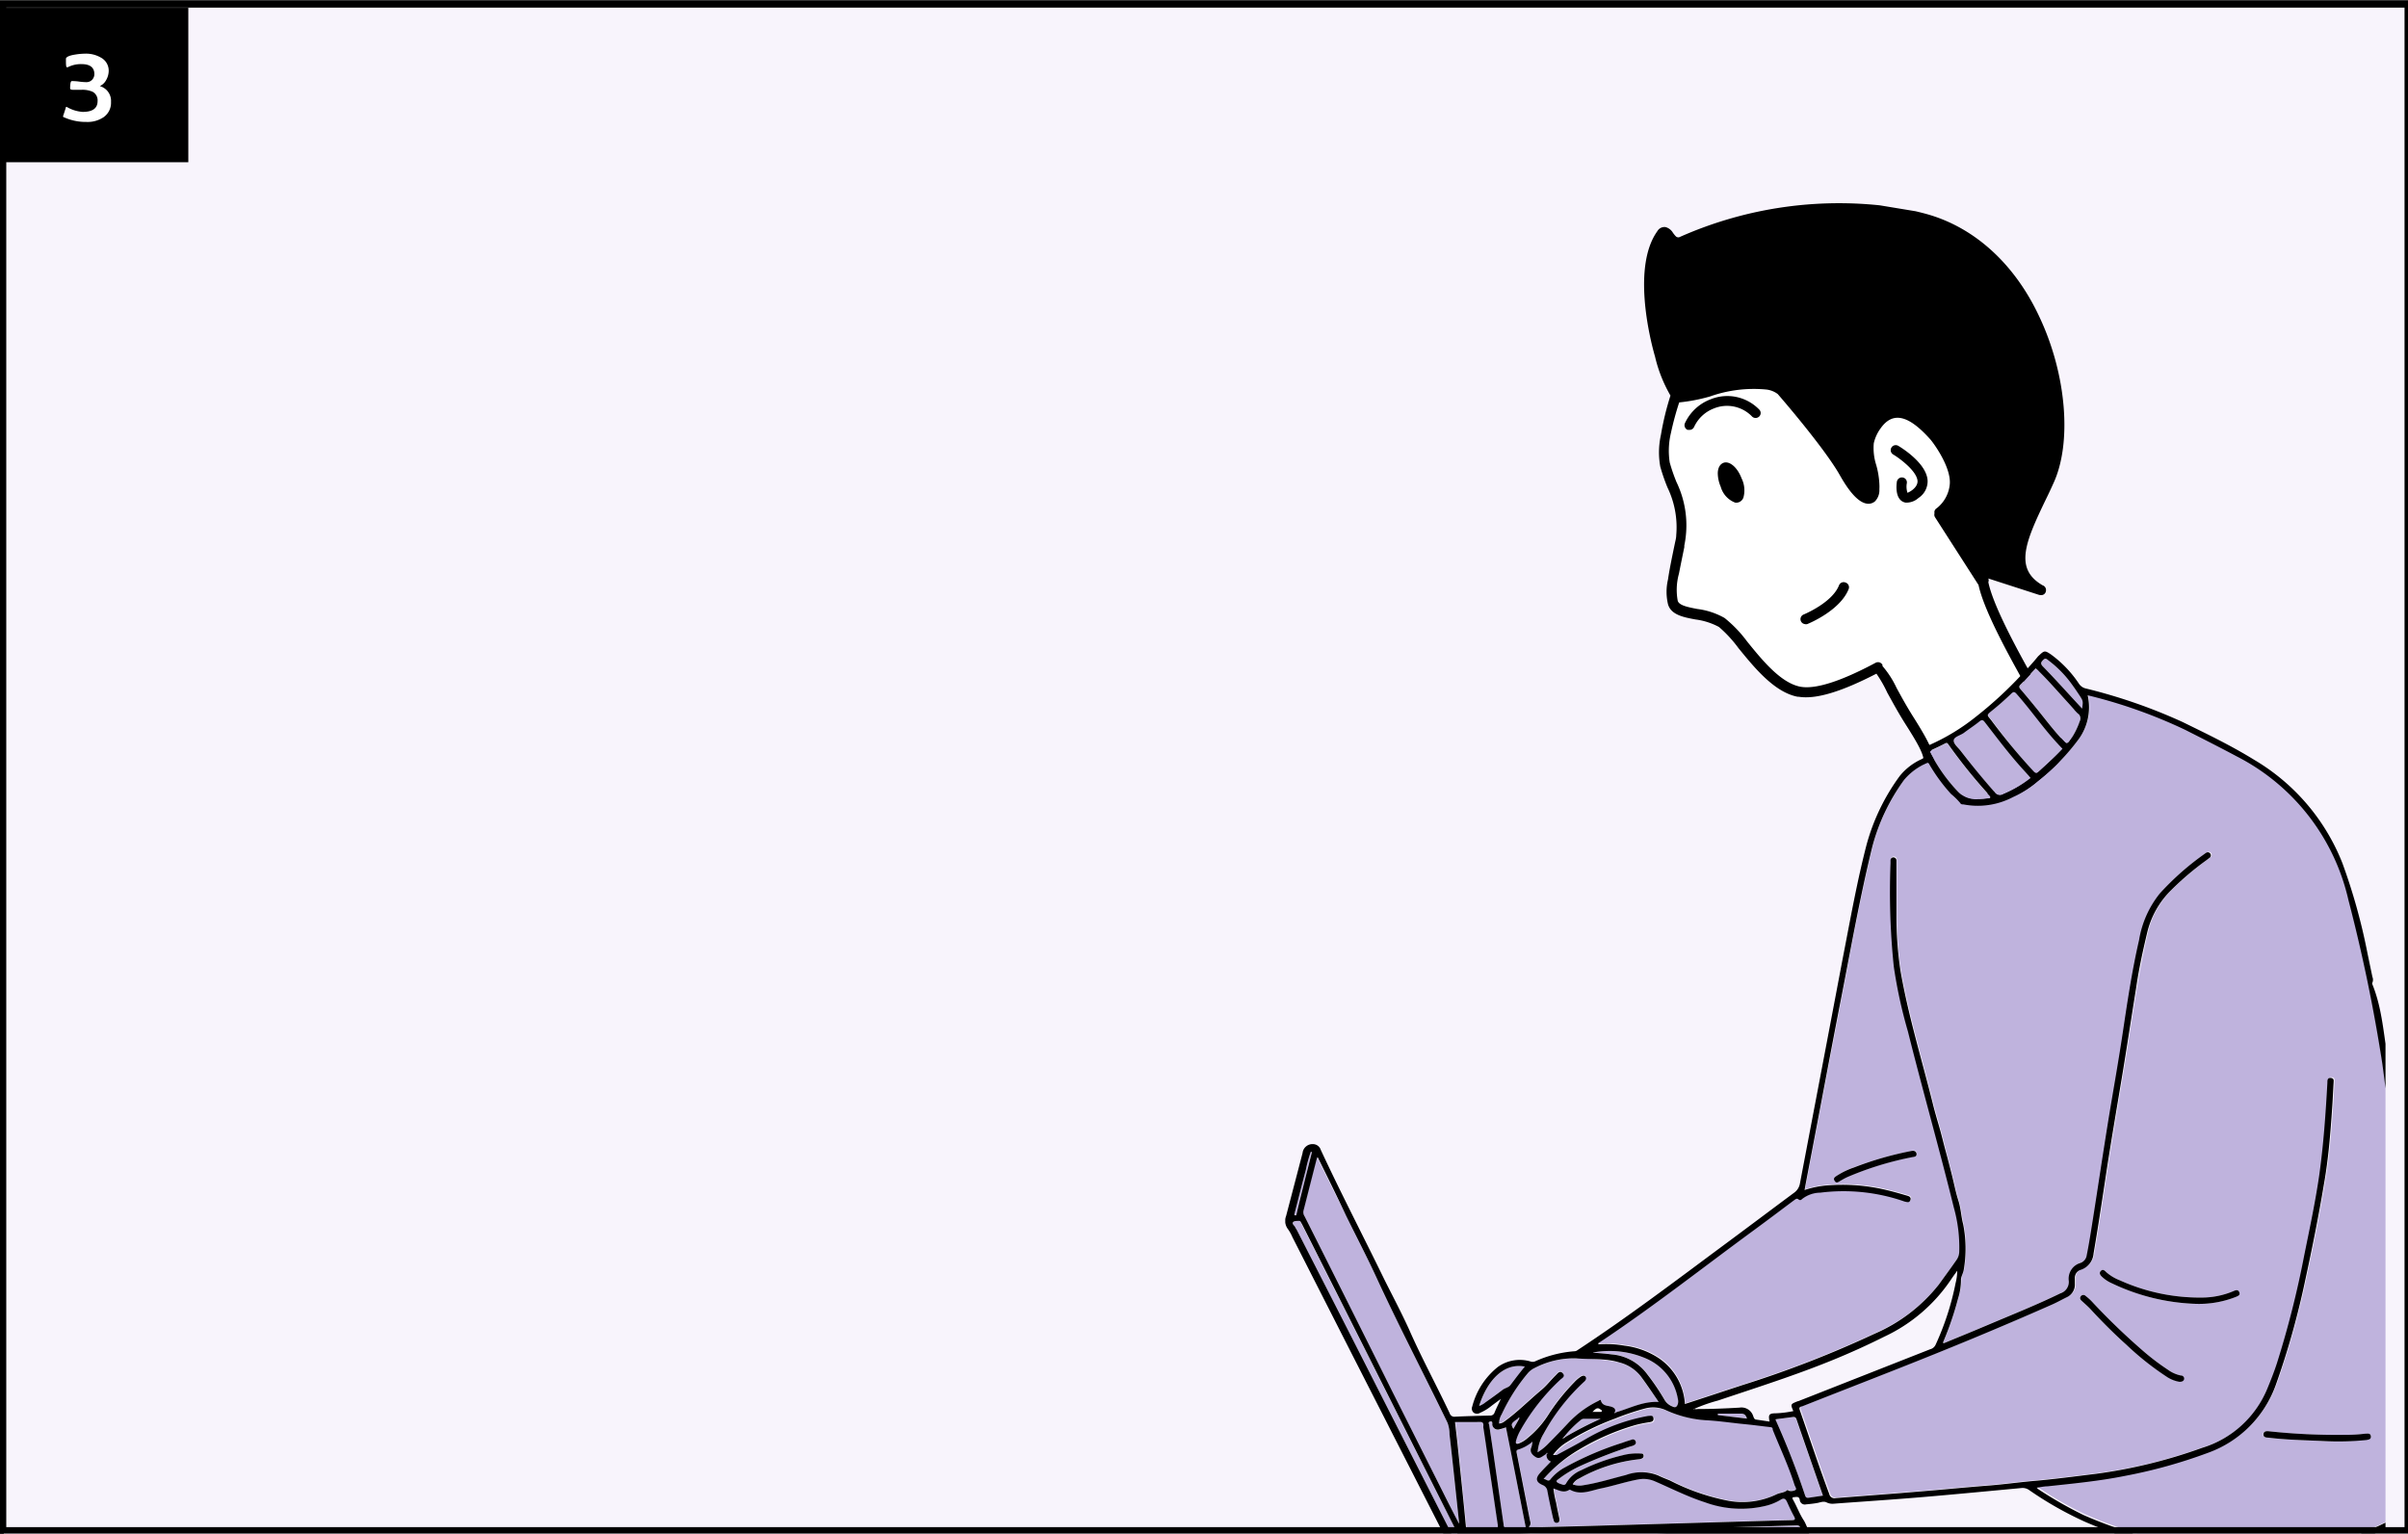 <svg xmlns="http://www.w3.org/2000/svg" xmlns:xlink="http://www.w3.org/1999/xlink" viewBox="0 0 292.18 186.17"><rect x="0" y="0" width="292.18" height="186.17" fill="#333333" stroke="none"/><defs><clipPath id="a"><rect x="-2.16" y="-138.77" width="174" height="111.75" style="fill:none"/></clipPath><clipPath id="b"><polyline points="-157.22 -460.79 1282.78 -460.79 1282.78 356.71 -157.22 356.71" style="fill:none"/></clipPath><clipPath id="c"><polyline points="-157.22 -460.79 1282.78 -460.79 1282.78 349.21 -157.22 349.21" style="fill:none"/></clipPath><clipPath id="e"><rect x="189.81" y="29.01" width="70.5" height="62.25" transform="translate(129.06 272.4) rotate(-80.62)" style="fill:none"/></clipPath><clipPath id="h"><rect x="0.35" y="0.94" width="22.5" height="18.75" style="fill:none"/></clipPath><clipPath id="i"><rect x="155.95" y="78.85" width="133.5" height="107.25" style="fill:none"/></clipPath><clipPath id="j"><polyline points="-157.22 -460.79 1282.78 -460.79 1282.78 349.21 -157.22 349.21" style="fill:none;clip-rule:evenodd"/></clipPath><clipPath id="k"><rect x="92.23" y="216.52" width="199.5" height="171.62" style="fill:none"/></clipPath><clipPath id="m"><rect x="0.03" y="217.93" width="48" height="138.75" style="fill:none"/></clipPath></defs><title>how_to_3</title><rect x="0.46" y="0.94" width="291.71" height="185.23" style="fill:#f8f4fc"/><g style="clip-path:url(#a)"><path d="M95.93-57.2c-.15-.46-.47-.43-.83-.23l-9.15,5c-.28.16-.49.36-.3.69s.49.23.76.09l9.13-5A.58.58,0,0,0,95.93-57.2Zm-99.5,3.83,3.86-.17,1.61-.1c.3,0,.54-.13.53-.46s-.28-.43-.56-.43H1.6L-6-54.16-9.06-54c-.28,0-.54.12-.53.47s.27.43.56.43.54,0,.8,0ZM7.55-59.22a2.43,2.43,0,0,1,.34,2.47c-.54,1.3-1,2.61-1.55,3.9-.07.16-.14.38-.27.46-.78.46-.78,1.23-.79,2Q4.88-27.5,4.46-4.58c0,2-.08,4.05-.13,6.08,0,1.31-.16,1.37-1.42,1.61-3,.56-6.06,1-9.09,1.45-.48.07-1-.13-1.47.18C-8,4.94-8,4.54-8,4.31c-.12-1.34-.22-2.66-.33-4Q-9-7.94-9.66-16.2q-.55-7.32-1.12-14.65c-.38-4.93-.78-9.85-1.15-14.78-.39-5.27-.79-10.52-1.11-15.8a9.16,9.16,0,0,1,1.16-5.06C-2.89-83,6-99.54,15.43-115.82c.67-1.15,1.38-2.28,2-3.45a33,33,0,0,1,8.31-9,13,13,0,0,1,11.07-2.51,42.23,42.23,0,0,1,4.32.84,2.36,2.36,0,0,1,1.36.87,11.9,11.9,0,0,0,3.56,3.1,38.18,38.18,0,0,0,7.2,3,8.21,8.21,0,0,0,5.6-.52,2.72,2.72,0,0,0,1.23-1.1,24.82,24.82,0,0,0,1.48-2.6c.12-.23.23-.38.55-.36a19.54,19.54,0,0,1,14,6.36,29.44,29.44,0,0,1,4.39,7.15,89.07,89.07,0,0,1,5.87,16.61c3.29,11.91,6.36,23.87,9.49,35.83.15.56.33,1.11.52,1.66a2.55,2.55,0,0,0,1.14,1.35c1.46.86,1.58,1.48.51,2.84-.86,1.08-1.73,2.15-2.61,3.22l-5.35,6.5c-.09.12-.21.24-.29.36a.42.42,0,0,0,.05.6.42.42,0,0,0,.6,0,4.48,4.48,0,0,0,.36-.4c2.73-3.33,5.46-6.64,8.16-10a1.41,1.41,0,0,1,.83-.5q20.81-4.61,41.61-9.22a.83.83,0,0,1,1.06.44c1.63,2.62,3.3,5.23,5,7.83.23.36.34.55-.2.74-17.81,6.41-35.61,12.91-53.5,19.12a15.74,15.74,0,0,1-4.75,1A3.71,3.71,0,0,1,85.54-38a21.29,21.29,0,0,1-2.06-4.62c-2.53-8-4.8-16.14-7.15-24.23-.11-.35-.11-.78-.61-.86,0,0-.12-.13-.12-.2-.06-2.15-.48-4.3.07-6.45S77.2-78.75,78-80.93a45.7,45.7,0,0,0,1.76-5.58,17.92,17.92,0,0,0-.14-7,96.8,96.8,0,0,0-3.4-12.06c-.09-.32-.23-.64-.64-.51s-.3.54-.2.84c1,3.13,2.07,6.25,2.83,9.45a21.41,21.41,0,0,1,.76,8.46,34.71,34.71,0,0,1-1.8,6c-.47,1.3-.95,2.59-1.46,3.86a14.94,14.94,0,0,0-1.14,7.11c.21,2.09.18,4.18.21,6.28q.32,24.82.6,49.65c0,1.1,0,1.07-1.09,1.26-5.36.91-10.73,1.64-16.14,2.23a92.41,92.41,0,0,1-19.6.43A130,130,0,0,1,18.33-14a30.16,30.16,0,0,1-7.27-3.3c-.15-.08-.38-.09-.26-.43a32.93,32.93,0,0,0,1.13-4.93q2.65-13.3,5.29-26.62c1.38-7,2.62-14.09,3.56-21.18q.86-6.61,1.75-13.23A3.57,3.57,0,0,1,23-85c1.06-1.83,2.09-3.68,3.13-5.52a2.61,2.61,0,0,0,.24-.47.44.44,0,0,0-.16-.59.43.43,0,0,0-.59.15c-.12.16-.2.35-.31.52C20.14-81.77,15-72.65,9.49-63.77c-.84,1.37-1.74,2.69-2.66,4a2,2,0,0,1-2,.95,12.54,12.54,0,0,1-3.1-.75l-1-.38c-.33-.14-.72-.38-.91.12s.28.58.59.72a16,16,0,0,0,3.1,1,9.38,9.38,0,0,0,1.06.18A2.83,2.83,0,0,0,7.55-59.22Z" style="fill:#fdfdf3"/><path d="M-10,60.29l0,0,0,0,0,0S-10,60.31-10,60.29ZM1.31,19.48c-.3.2-.72.33-.67.71,0,.17.48.47.72.32C1.79,20.23,1.29,19.85,1.31,19.48Zm.1,2.1c-.89.4-1.07.88-.89,2.36C.84,23.11,1.12,22.37,1.41,21.58ZM158.91-86.15l-.78,1.21c-.41.62-.41.63.17,1.3C158.57-84.47,159.74-84.95,158.91-86.15ZM-16.37,63.47c0,.07,0,.15,0,.22s.22.12.34.17l2.95,1.31c.1-.44.18-.85.29-1.25s0-.47-.39-.46C-14.24,63.49-15.3,63.47-16.37,63.47Zm10.9-3.19c-1.47.15-2.9.11-4.35.16,1.45.53,2.88,1.08,4.35,1.63ZM159.74-84.25l-.87,1.31c-.12.18-.26.34-.18.6.41,1.29.81,2.6,1.27,4A15.77,15.77,0,0,0,159.74-84.25ZM-1,25.48a.92.92,0,0,0,.63-1.06c0-.66,0-1.32.07-2a1.66,1.66,0,0,1,.4-1c.08-.09.4-.17.13-.38s-.37-.31-.62-.06a3.86,3.86,0,0,1-1.25.87c-.21.08-.24.19-.19.4C-1.58,23.3-1.33,24.37-1,25.48Zm-3.45,37,.27,0L-3.84,57a.33.33,0,0,0-.27-.39c-.55-.16-1.08-.33-1.8-.56C-4.55,58.09-4.58,60.29-4.5,62.49ZM153.23-74.44c-.91,1.39-1.75,2.64-2.58,3.91.88-.12,1.66-.4,2.46-.52.28,0,.34-.24.34-.49A14.2,14.2,0,0,0,153.23-74.44Zm-.49-2.24c-1.37,2.09-2.68,4.09-4,6.1-.07.1-.26.27,0,.37s.36.23.54,0a2,2,0,0,0,.27-.37c1-1.54,2-3.09,3.06-4.61A1.33,1.33,0,0,0,152.74-76.68Zm9-12.3c.18,0,.21-.16.28-.27l2.6-3.88a1.65,1.65,0,0,1,.83-.73l4.15-1.29,1.15-.36c.16,0,.28-.14.24-.33s-.23-.17-.37-.16a2.34,2.34,0,0,0-.46.09c-1.74.4-3.44.93-5.13,1.43a1.69,1.69,0,0,0-1,.72c-.71,1.06-1.39,2.13-2.14,3.16A1.3,1.3,0,0,0,161.7-89Zm5.92-1.42.11.05,2.66-4.11c-1.58.5-3,1-4.37,1.37a1.23,1.23,0,0,0-.74.51c-1,1.48-2,3-3,4.44a.82.82,0,0,0-.21.67c.32,1.17.64,2.35,1,3.6a6.59,6.59,0,0,0,.63-2,18.5,18.5,0,0,1,1.7-5.5,2.59,2.59,0,0,1,1.43-1.33c.67-.24,1.11.1,1,.81A11.74,11.74,0,0,1,167.62-90.4Zm-.57-1.4a1.78,1.78,0,0,0-.94,1,15.36,15.36,0,0,0-1.32,4,8.75,8.75,0,0,1-.53,2.34,7.23,7.23,0,0,0-.69,4.29,10.44,10.44,0,0,1-.26,2.62c.11-.06.18-.09.2-.14a25,25,0,0,0,2.25-5.18C166.52-85.76,166-88.81,167.05-91.8Zm-5.89,18c.26-.74.46-1.31.67-1.89a12.73,12.73,0,0,0,.4-7.86c-.36-1.32-.71-2.64-1.12-4-.34-1.1-.62-2.22-1-3.31-.14-.37-.41-.9-.74-.84s-.32.67-.31,1a13,13,0,0,0,1,4.73,13.2,13.2,0,0,1,.38,9.16.59.59,0,0,0,0,.32C160.67-75.61,160.89-74.81,161.16-73.8ZM12.42,68.9c0-.09.07-.13.05-.17-.57-2.36-1.16-4.71-1.74-7.05a.45.45,0,0,0-.33-.37L6.86,60.13c-.28-.09-.35,0-.32.28.22,2,.42,4,.64,6,0,.24.05.48.35.59C9.16,67.66,10.79,68.29,12.42,68.9Zm5.88,3.22L7.39,68c0,.19,0,.3,0,.4L8,74.13a.78.78,0,0,0,.54.73c.68.27,1.34.59,2,.88a8.19,8.19,0,0,0,1.68.68c-.48-1.11-1-2.13-1.39-3.18-.25-.6-.11-.87.44-.85C13.62,72.47,16,72.27,18.3,72.12ZM3.87,34.37h-.1l.06,1c.34,3.11.69,6.24,1,9.35q.75,7,1.49,13.94c0,.21,0,.39.29.47,1.22.38,2.43.79,3.76,1.21C8.21,51.62,6,43,3.87,34.37ZM6.28,66.56C6,64.29,5.8,62.15,5.57,60c0-.28-.21-.36-.42-.42C2.59,58.76,0,57.94-2.53,57.1c-.39-.12-.46,0-.48.35-.08,1.4-.19,2.79-.27,4.19s-.07,1.25,1.12,1.7C.6,64.38,3.35,65.44,6.28,66.56ZM22.1,72.88c.14-.17,0-.3,0-.45a10.53,10.53,0,0,1-.49-2.21c-.09-1.21.33-1.72,1.52-1.91a4.09,4.09,0,0,1,1.21,0c.81.1,1.63.22,2.45.3.48,0,1.32-.55,1.32-.93,0-.56-.52-.54-.87-.66-1.22-.47-2.49-.84-3.7-1.29-3.76-1.38-7.59-2.56-11.37-3.87-.38-.13-.47,0-.36.36.48,1.84,1,3.65,1.35,5.51a2.67,2.67,0,0,0,2,2.26A36.52,36.52,0,0,1,22.1,72.88Zm-15,1.33C6.87,72,6.66,70,6.44,67.9c0-.27-.16-.38-.4-.47Q-2.41,64.22-10.83,61c-.34-.13-.45-.11-.53.27-.22,1.24-.48,2.48-.79,3.71-.12.49,0,.65.45.83q6.85,3,13.7,6.12ZM-4.71,29.8c-.33,1.55-.64,3-.94,4.42q-2.58,12.28-5.17,24.59c-.1.45,0,.53.41.56,1.11.08,2.22.13,3.35.12.5,0,.65-.13.53-.65-.2-.82-.33-1.66-.47-2.49s.31-1.31,1.15-1.18a10,10,0,0,1,1.22.33c.88.28.88.28.94-.69.25-3.93.52-7.85.77-11.78.23-3.49.47-7,.68-10.47,0-.18.12-.41-.13-.53A8.67,8.67,0,0,1-4.71,29.8Zm34.55,98.66a6,6,0,0,0,0-.6l-1.2-9.19Q27.34,108.79,26,98.9c-1-7.29-1.95-14.59-2.82-21.89a5,5,0,0,0-1.73-3c0,1.15.14,2.29.22,3.41.37,4.74.73,9.49,1.12,14.23q.71,8.75,1.43,17.5c.42,5.05.8,10.11,1.2,15.16,0,.19,0,.38.18.54.47.39.88.81,1.32,1.22A26.29,26.29,0,0,0,29.84,128.46Zm128.43-199c0,.48-.08.7-.33.71s-.47-.19-.52-.48-.07-.31-.1-.46a40.94,40.94,0,0,0-2.6-9.14,7.73,7.73,0,0,0-1.58-2.6.72.72,0,0,0-.84-.22c-.39.18-.14.47-.07.7.36,1.32.75,2.64,1.14,4a22.93,22.93,0,0,1,1,6.64c0,.59-.19,1.1-.82,1.22-2.55.48-4.78,1.73-7.12,2.76a7.25,7.25,0,0,0-2.69,2.25.4.4,0,0,0-.07.57c1.35,2.1,2.67,4.2,4,6.31a.33.33,0,0,0,.48.17,9.6,9.6,0,0,0,4.58-3.07q3.87-5.28,7.47-10.73a1.28,1.28,0,0,0,.2-1.12c-.81-3.14-1.66-6.27-2.71-9.35a16.71,16.71,0,0,0-2.11-3.84c-.1-.14-.18-.3-.35-.29s-.23.26-.28.41A2.46,2.46,0,0,0,155.2-84a16.14,16.14,0,0,1,1.55,4.75,59.26,59.26,0,0,1,1.38,7.82A6.06,6.06,0,0,0,158.27-70.57ZM5.44,58.73l-.31-3c-.41-4-.84-7.88-1.26-11.82-.46-4.39-.94-8.8-1.4-13.2a1.75,1.75,0,0,0-.76-1.42A20.62,20.62,0,0,1,.28,31.53c-.26.32-.51.74-.91.74-.83,0-.75.53-.78,1.07-.29,4.5-.59,9-.89,13.52-.19,2.86-.38,5.74-.58,8.6a.59.59,0,0,0,.51.74c1,.3,2,.63,3,.95ZM55.05-123.66a8.91,8.91,0,0,0,2.82-.45,2.25,2.25,0,0,0,1.34-.82,21.81,21.81,0,0,0,2.41-4.52,1.6,1.6,0,0,0-.94-2.19c-1.78-.8-3.58-1.57-5.36-2.37-2.82-1.25-5.76-2.22-8.51-3.65-.41-.21-.58,0-.76.32-1.11,2.21-2,4.51-2.89,6.81a.85.85,0,0,0,.15,1,14.07,14.07,0,0,0,4.31,3.31c1.57.71,3.17,1.4,4.8,2A6.6,6.6,0,0,0,55.05-123.66ZM2.46,28.69c-.2-.7.51-.59.53-1.05a4.12,4.12,0,0,1,.46-1.3C4,25.12,4.56,23.92,5,22.69s.68-2.25,1-3.37a6.87,6.87,0,0,0-.26-5.92s0,0,0-.07Q4.2,9,2.6,4.63c-.13-.36-.21-.52-.68-.44-2.67.45-5.36.86-8,1.24-.37.06-.51.18-.55.58-.21,2.39-.45,4.78-.74,7.16a65,65,0,0,1-1.45,6.5,4.17,4.17,0,0,0,.46,3.64c1.73,2.34,3.37,4.76,5.29,7a3.76,3.76,0,0,0,.9.79c1.11.62,1.33.58,2-.46C.22,30,.59,29.36,1,28.74c.08-.13.18-.24.06-.41a5.27,5.27,0,0,1-.95-2.45c-.75.31-1.09.75-.77,1.51a2.08,2.08,0,0,1,.11.66c0,.26-.05.49-.36.53s-.44-.15-.51-.41-.08-.31-.09-.46c-.27-1.71-.74-3.38-1.16-5.06a.87.87,0,0,0-.25-.54c-.46-.44-.2-.73.26-.85A5,5,0,0,0-.74,20a14.94,14.94,0,0,1,1.45-1.3A.58.58,0,0,0,.93,18C.77,17.41.6,16.85.46,16.29c-.08-.35-.33-.81.22-.95s.55.34.64.68c.35,1.27.66,2.54,1,3.79a3.36,3.36,0,0,1-.1,2.1c-.3.79-.52,1.61-.89,2.38C.6,26,1.28,27.27,2.46,28.69Zm28.4,100.09a1.6,1.6,0,0,0,.33-1v-3a4.9,4.9,0,0,1,0-.67,1.4,1.4,0,0,1,1.95-1.18,24.75,24.75,0,0,0,4.13,1.3c.56.09.79-.06.72-.66-.12-.92-.17-1.85-.3-2.78-1.13-7.63-2.5-15.22-3.89-22.81-1.52-8.22-3.09-16.42-4.63-24.64-.27-1.45-.56-2.89-.86-4.43a2.42,2.42,0,0,1-2.19.59,14.71,14.71,0,0,0-2.65-.28c-.88,0-1,.21-1,1.1A8.9,8.9,0,0,0,23,72.35a19.3,19.3,0,0,1,1,3.86Q24.9,83.59,25.89,91q1.3,9.89,2.62,19.78Q29.7,119.77,30.86,128.78ZM16.19,73.08v.24c-1.27,0-2.54,0-3.81,0-.52,0-.48.17-.31.53.3.62.56,1.26.83,1.9A6.86,6.86,0,0,1,13.66,78c.36,6.64.73,13.3,1.09,19.94q.62,11.85,1.25,23.68.66,12.47,1.31,24.95c0,.6.15.87.81,1.06,2.5.68,5,1.52,7.49,2.18.74.2.85.1.84-.67,0-.11,0-.23,0-.34-.15-2-.28-4-.43-5.93-.32-4.22-.65-8.43-1-12.66-.37-4.77-.76-9.54-1.13-14.31s-.75-9.45-1.13-14.18S22,92.27,21.59,87.54s-.73-9.31-1.09-14c0-.38-.15-.52-.56-.5C18.68,73.1,17.43,73.08,16.19,73.08Zm-34.53-9.27c0,2.36,0,4.65,0,7q.29,16.74.6,33.46c.19,9.8.41,19.59.58,29.39a1.55,1.55,0,0,0,.92,1.5q12.08,6.73,24.11,13.49c2.76,1.54,5.54,3.05,8.31,4.57.45.26.6.16.57-.33,0-.27,0-.53,0-.8q-.24-4.47-.47-8.94c-.37-7.17-.73-14.33-1.12-21.48s-.77-14-1.15-21.07-.77-14-1.1-21.08c0-1.32-.41-2.11-1.73-2.51a27.71,27.71,0,0,1-3-1.28c.12,1.17.22,2.24.33,3.3,0,.33.12.73-.33.8s-.5-.32-.54-.67c-.12-1.06-.28-2.12-.33-3.18a1,1,0,0,0-.7-1C3.33,73.51.06,72-3.2,70.58-6.09,69.3-9,68-11.84,66.71c-.52-.24-.68-.16-.73.39a14,14,0,0,1-.31,1.43c-.07.28-.19.53-.52.48s-.4-.38-.34-.68c.12-.62.26-1.22.39-1.84,0-.25.08-.45-.24-.58C-15.18,65.24-16.76,64.52-18.34,63.81Zm25.89-123a2.75,2.75,0,0,1-3,1.28c-.35,0-.71-.11-1.06-.17a16.8,16.8,0,0,1-3.1-1c-.31-.13-.78-.24-.59-.72S.38-60.1.72-60s.65.27,1,.39a13.5,13.5,0,0,0,3.1.75,2.07,2.07,0,0,0,2.05-1c.92-1.31,1.82-2.65,2.66-4,5.51-8.89,10.64-18,15.79-27.11a4,4,0,0,1,.31-.52.41.41,0,0,1,.59-.14.43.43,0,0,1,.16.58,5.16,5.16,0,0,1-.24.47C25.08-88.66,24.05-86.82,23-85a3.28,3.28,0,0,0-.44,1.31q-.87,6.62-1.76,13.23c-.93,7.1-2.16,14.15-3.55,21.18Q14.63-35.95,12-22.64a32,32,0,0,1-1.12,4.93c-.12.33.11.33.25.42A30.65,30.65,0,0,0,18.36-14a127.65,127.65,0,0,0,20.18,3.47,92.39,92.39,0,0,0,19.6-.43c5.4-.59,10.78-1.32,16.14-2.23,1.08-.19,1.1-.17,1.08-1.26q-.3-24.81-.6-49.64c0-2.1,0-4.19-.2-6.28a15,15,0,0,1,1.14-7.11c.51-1.29,1-2.57,1.46-3.87a33.75,33.75,0,0,0,1.8-6,21.41,21.41,0,0,0-.76-8.46c-.76-3.2-1.82-6.32-2.84-9.45-.1-.31-.26-.7.2-.84s.54.18.65.5A97.25,97.25,0,0,1,79.6-93.5a17.92,17.92,0,0,1,.15,7A46.46,46.46,0,0,1,78-80.95c-.76,2.18-1.72,4.29-2.28,6.53s-.14,4.31-.07,6.46c0,.06.07.2.12.2.51.08.51.51.6.85,2.34,8.09,4.63,16.2,7.16,24.23A20.84,20.84,0,0,0,85.57-38a3.69,3.69,0,0,0,3.5,1.91,15.74,15.74,0,0,0,4.75-1c17.89-6.22,35.68-12.7,53.5-19.13.54-.19.43-.37.2-.73q-2.51-3.91-5-7.84a.83.83,0,0,0-1.06-.44q-20.81,4.64-41.61,9.22a1.44,1.44,0,0,0-.83.5c-2.72,3.34-5.45,6.65-8.16,10a3.42,3.42,0,0,1-.36.4.4.4,0,0,1-.6,0,.43.43,0,0,1-.06-.6,2.49,2.49,0,0,1,.3-.36l5.35-6.49c.88-1.07,1.75-2.14,2.6-3.22,1.06-1.37.94-2-.5-2.85A2.48,2.48,0,0,1,96.48-60c-.19-.55-.38-1.1-.52-1.66-3.13-12-6.21-23.91-9.5-35.83a89,89,0,0,0-5.87-16.62,29.4,29.4,0,0,0-4.38-7.15,19.56,19.56,0,0,0-14-6.36c-.32,0-.43.13-.55.36-.45.89-1,1.76-1.48,2.6a2.72,2.72,0,0,1-1.23,1.1,8.24,8.24,0,0,1-5.61.52,38.93,38.93,0,0,1-7.19-3,11.52,11.52,0,0,1-3.56-3.1A2.62,2.62,0,0,0,41.2-130a42.77,42.77,0,0,0-4.32-.84,13,13,0,0,0-11.07,2.51,33.33,33.33,0,0,0-8.31,9.05c-.67,1.15-1.38,2.29-2,3.45C6.05-99.58-2.86-83-11.85-66.53A9.21,9.21,0,0,0-13-61.47c.32,5.27.72,10.53,1.11,15.8.36,4.93.76,9.85,1.15,14.78s.74,9.77,1.12,14.65Q-9-8-8.33.27c.1,1.34.21,2.66.33,4,0,.23,0,.63.37.43.5-.3,1-.11,1.48-.18,3-.44,6.07-.89,9.09-1.45,1.26-.23,1.38-.3,1.42-1.61,0-2,.09-4,.13-6.08q.42-22.9.82-45.82c0-.78,0-1.53.78-2,.14-.08.21-.3.27-.46.52-1.29,1-2.6,1.55-3.9A2.42,2.42,0,0,0,7.55-59.22ZM22.62,64.4s.07.08.1.06.05-.1,0-.16a1.25,1.25,0,0,0-.09-.25Q14,44.73,5.32,25.39c-.05-.12-.05-.32-.28-.32-.32.7-.68,1.39-1,2.12a5.53,5.53,0,0,0-.24,3.26c2.45,9.92,5,19.82,7.43,29.72a.89.89,0,0,0,.67.71l3.1,1C17.57,62.73,20.1,63.55,22.62,64.4ZM-13.2,60.24s.07-.07,0-.09,0,0-.07,0l.08.08a2.44,2.44,0,0,0,.35.77c.11.24.25.47.41.76C-12,60.48-12.12,60.27-13.2,60.24Zm-5.87,21.37c-.07-4.44-.14-8.86-.2-13.3,0-1.63-.06-3.25-.08-4.88,0-.74.12-.82.85-.69a4.18,4.18,0,0,0,.79,0l4.15-.14c.44,0,.49-.14.28-.5-.39-.72-.76-1.46-1.13-2.19-.13-.28-.26-.6,0-.88s.57-.12.85,0l.38.13c1.27.47,1.27.49,1.55-.82q3-14.51,6.1-29a1.08,1.08,0,0,0-.23-1C-6.84,27-7.84,25.6-8.9,24.22a5.25,5.25,0,0,1-.77-5A62,62,0,0,0-7.61,6.68c0-.24,0-.5.05-.74s-.05-.24-.25-.27c-.83-.09-1-.29-1.1-1.11-.19-2.15-.36-4.3-.53-6.45l-1.17-14.78c-.33-4.29-.65-8.57-1-12.86s-.68-8.74-1-13.12-.66-8.83-1-13.26c-.11-1.48-.15-3-.32-4.46a16.9,16.9,0,0,1,.42-5,1.5,1.5,0,0,1,.15-.36c9-16.58,18-33.17,27.35-49.53.89-1.57,1.83-3.1,2.75-4.65a32.88,32.88,0,0,1,9.34-9.78,12.76,12.76,0,0,1,9.4-2.25,35,35,0,0,1,6.35,1.19c.47.15.48-.16.57-.4.83-2.15,1.69-4.3,2.71-6.38a2.56,2.56,0,0,1,1.07-1.27h.4a71.26,71.26,0,0,0,7.28,3.18c2.33,1,4.68,1.94,7,3,1.7.8,2.15,2,1.5,3.75a2.24,2.24,0,0,1-.11.28,23.71,23.71,0,0,1,5.08.79c4.88,1.58,9,4.23,11.62,8.74a69.47,69.47,0,0,1,7,16.39c3.84,13.43,7.28,27,10.82,40.49.12.46.27.9.39,1.35a2.09,2.09,0,0,0,1.27,1.52,2.05,2.05,0,0,1,1.25,1.84c0,.49.22.46.57.4,3.07-.7,6.16-1.38,9.24-2.06l31.64-7a4.18,4.18,0,0,0,.77-.21.62.62,0,0,1,.91.26c.12.2.24.32.43.05,1.15-1.63,2.9-2.36,4.63-3.15l.44-.23L148-69.5c-.71-.29-.76-.41-.33-1.06,1.47-2.27,2.94-4.55,4.45-6.81a1.23,1.23,0,0,0,.19-1.15c-.36-1.16-.7-2.34-1-3.52-.16-.57-.18-1.09.44-1.44a1.58,1.58,0,0,1,1.81.12,7.4,7.4,0,0,1,1,1.2c.11.14.15.47.4.34s.07-.4,0-.59c-.25-.55-.51-1.08-.76-1.63a3.17,3.17,0,0,1,0-2.71,1,1,0,0,1,1.85-.3c.42.52.79,1.13,1.21,1.75.43-.65.83-1.29,1.25-1.92.13-.2,0-.37,0-.57a8.93,8.93,0,0,1-.31-3.56,4.64,4.64,0,0,1,.17-.64.91.91,0,0,1,1.59-.4A4.43,4.43,0,0,1,161-91c.69-1,1.36-1.94,2-2.92A3.33,3.33,0,0,1,165-95.44c1.71-.47,3.41-1,5.14-1.39,1.06-.23,1.22-.17,1.7.72v.94c-1.45,2.36-3,4.69-4.52,7a1.22,1.22,0,0,0-.16.71c.07,4.3-1.51,8.07-3.72,11.65-.08.13-.2.33-.29.33-.71,0-.67.56-.8,1A14.37,14.37,0,0,1,160.67-71c-2.29,3.49-4.68,6.89-7.13,10.25a9.63,9.63,0,0,1-4.59,3.3c-.43.18-.68.27-.32.79s.18.87-.53,1.13l-16,5.8c-12.51,4.49-25,9-37.55,13.36a21.17,21.17,0,0,1-4.84,1.2,4.83,4.83,0,0,1-5.07-2.46,28.37,28.37,0,0,1-2.53-6.14C80-50.91,77.92-58,75.86-65.17a.63.63,0,0,0-.26-.4V-65q.33,25.38.65,50.77v.41c.09,1.21.09,1.24-1.13,1.44-4.76.81-9.53,1.51-14.33,2.07-4.4.51-8.81.95-13.25,1.07a92.34,92.34,0,0,1-15-1A115.82,115.82,0,0,1,18.34-13a31.92,31.92,0,0,1-8.17-3.73c-.63-.39-.68-.65-.26-1.24A2.61,2.61,0,0,0,10.27-19c2.59-12.76,5.2-25.53,7.54-38.34C19-63.87,19.9-70.43,20.75-77c.19-1.43.38-2.87.56-4.3a.49.49,0,0,0-.1-.5l-.39.62c-3.89,6.73-7.72,13.52-12,20-.5.76-.85,1.34-.2,2.21a2.41,2.41,0,0,1,.13,2.24c-.52,1.47-1.1,2.92-1.71,4.35-.07.16-.14.37-.27.45-.8.47-.64,1.23-.66,1.95Q5.68-25,5.21-.11c0,.83,0,1.64-.13,2.47a1.38,1.38,0,0,1-1.31,1.5c-.46.09-.46.24-.31.62C4.74,7.85,5.84,11.27,7.22,14.6a6,6,0,0,1,0,3.8,36.32,36.32,0,0,1-1.48,5,1.12,1.12,0,0,0,0,.95q9,20.1,18,40.2a1,1,0,0,0,.65.58c1.22.42,2.44.86,3.64,1.31,1,.38.91.42,1,1.49S29.42,70,29.6,71c1.42,7.48,2.85,15,4.23,22.42,1.22,6.6,2.39,13.21,3.56,19.82.57,3.32,1.13,6.66,1.48,10a6.12,6.12,0,0,1,0,.74c0,.73-.28,1.05-1,1.12a6,6,0,0,1-2.54-.44l-2.26-.8c-.78-.28-1-.12-1,.72s0,1.78,0,2.67a5.47,5.47,0,0,1-.23,1.71c-.29,1-.84,1.23-1.76.78A11.07,11.07,0,0,1,27.68,128c-.7-.6-1.37-1.24-2.16-2,.13,1.6.23,3.06.35,4.52.34,4.34.68,8.7,1,13,.12,1.48.24,3,.34,4.46a9.63,9.63,0,0,1,0,1.61c-.11,1-.63,1.37-1.65,1.12-2.57-.64-5.08-1.47-7.61-2.22-.18-.05-.37-.11-.63-.17.07,1.4.11,2.76.19,4.11a2.48,2.48,0,0,1-.59,2h-.53a.12.12,0,0,0-.08-.13c-8.51-4.56-16.88-9.33-25.3-14-2.7-1.51-5.38-3-8.08-4.55A1.73,1.73,0,0,1-18.07,134c0-1.07-.07-2.14-.11-3.2,0-.22,0-.44,0-.67,0-1.91,0-3.83-.12-5.74,0-.23,0-.44,0-.67,0-2,0-4-.12-6,0-.27,0-.54,0-.81q0-3.14-.12-6.28c0-.22,0-.44,0-.67,0-2.13,0-4.27-.12-6.41,0-.23,0-.44,0-.67,0-2.18,0-4.37-.13-6.55,0-.22,0-.44,0-.66,0-2.24,0-4.46-.12-6.69,0-.22,0-.44,0-.67C-18.93,86.06-19,83.84-19.07,81.61Z"/></g><g style="clip-path:url(#b)"><g style="clip-path:url(#c)"><g style="clip-path:url(#c)"><g style="clip-path:url(#e)"><g style="clip-path:url(#e)"><g style="clip-path:url(#e)"><path d="M247.17,84.39c-1.16-2.16-5.79-9.93-6.52-13.67l-5.36-8.26a4.73,4.73,0,0,0,2-3.58c.25-2.54-2.47-5.88-2.47-5.88-2.23-2.5-4.93-4.32-7-1.31s-.31,5-.29,7.4-1.69,1.86-3.65-1.62-7.65-10-7.65-10-1.66-2-8.85.12a19.69,19.69,0,0,1-4,.73c-.79,2.49-1.8,6.29-1.28,8.28.81,3.1,2.71,5.27,1.77,9.73S202.61,72,203,73.24c.46,1.63,3.95,1.1,5.93,2.41s5.36,7.6,9.33,8.38c2.67.52,7-1.59,9.55-2.92,1,.79,1.77,3,4,6.47,2.69,4.21,2.53,4.71,2,6.47-.65,2-1.07,2.19-1.21,2.16,2.36,1.12,16.34,3.54,19.07-9.48C251.58,86.73,249.22,87.26,247.17,84.39Z" style="fill:#fff"/><path d="M235.13,96.29a14.71,14.71,0,0,1-1.52-.33,9.94,9.94,0,0,0,.69-1.72c.64-2,.69-2.71-2-7-.95-1.49-1.63-2.75-2.18-3.76a11.55,11.55,0,0,0-1.71-2.65.33.33,0,0,0,0-.14.61.61,0,0,0-.83-.25c-4.26,2.28-7.35,3.25-9.15,2.9-2.39-.47-4.64-3.26-6.46-5.51A15.27,15.27,0,0,0,209.25,75a8.93,8.93,0,0,0-3.3-1.09c-1.14-.22-2.22-.43-2.38-1a7.31,7.31,0,0,1,.15-3.29c.16-.82.37-1.86.65-3.22,0,0,0-.07,0-.11l0-.08a12.07,12.07,0,0,0-.94-7.68,21.92,21.92,0,0,1-.83-2.4,9.3,9.3,0,0,1,.15-3.6,36.11,36.11,0,0,1,1-3.69,21,21,0,0,0,3.73-.72,15.92,15.92,0,0,1,6.77-.85,2.8,2.8,0,0,1,1.45.55c.06.06,5.69,6.54,7.58,9.92.81,1.43,2,3.18,3.21,3.38a1.23,1.23,0,0,0,1-.26,1.93,1.93,0,0,0,.55-1.27.29.29,0,0,0,0-.09l0-.17a4.68,4.68,0,0,0,0-.55,10.13,10.13,0,0,0-.38-2.33,6.74,6.74,0,0,1-.3-2.66,4.93,4.93,0,0,1,.81-1.78c1.52-2.17,3.47-1.58,6.08,1.35.71.87,2.5,3.53,2.33,5.42A4.18,4.18,0,0,1,235,61.68a.6.6,0,0,0-.28.38,1.21,1.21,0,0,0,0,.19l0,.08a.58.58,0,0,0,.08.46L240.07,71c.69,3.26,4,9.12,5.76,12.29l.84,1.5a5.59,5.59,0,0,0,4.14,2.62C248.11,97.87,237.31,96.65,235.13,96.29Zm16.88-10a.62.62,0,0,0-.56-.17,4.13,4.13,0,0,1-3.74-2c-.19-.36-.48-.86-.82-1.46-1.62-2.9-5-8.91-5.63-12a.64.64,0,0,0,0-.45l6.19,2,.09,0h0a.57.57,0,0,0,.71-.5.6.6,0,0,0-.4-.67c-3.47-2-2.12-5.22.36-10.37.32-.65.63-1.31.94-2,2.27-4.89,1.6-13.15-1.63-20.07-3-6.54-7.93-11-13.74-12.62-1.17-.32-2.4-.59-3.64-.8a47.6,47.6,0,0,0-26.38,3.61.4.4,0,0,1-.22,0c-.16,0-.38-.31-.54-.52a1.5,1.5,0,0,0-.91-.71,1,1,0,0,0-1,.51c-3,4.21-1,12.71-.27,15.22a17.29,17.29,0,0,0,1.87,4.72,34.36,34.36,0,0,0-1.16,4.78,9.79,9.79,0,0,0-.08,3.83,23.41,23.41,0,0,0,.87,2.53,11.08,11.08,0,0,1,1.07,5.81c0,.3-.08.6-.15.92-.42,2-.7,3.41-.85,4.45a6.54,6.54,0,0,0,0,3c.36,1.29,1.87,1.58,3.32,1.85a8.29,8.29,0,0,1,2.86.91,15.31,15.31,0,0,1,2.37,2.57c1.94,2.38,4.35,5.35,7.17,5.9l.13,0c2.07.34,5.15-.58,9.44-2.8A15.41,15.41,0,0,1,229,84.07c.56,1,1.25,2.31,2.22,3.84,2.55,4,2.43,4.35,1.91,6a6.42,6.42,0,0,1-.74,1.73.56.56,0,0,0-.44.25.6.6,0,0,0,.1.79.56.56,0,0,0,.19.11h0a11.57,11.57,0,0,0,2.68.73c2.42.4,14.64,1.76,17.23-10.63A.59.59,0,0,0,252,86.31Z"/><path d="M207.59,48.45a5.62,5.62,0,0,0-3.15,2.92.62.62,0,0,0,.32.8l.15,0a.61.61,0,0,0,.65-.36,4.36,4.36,0,0,1,2.4-2.24,4.22,4.22,0,0,1,4.59.94.62.62,0,0,0,.86.08.59.59,0,0,0,.08-.85A5.39,5.39,0,0,0,207.59,48.45Z"/><path d="M230.35,54.12a.61.61,0,1,0-.62,1.05c.74.44,2.87,2,2.94,3.22,0,.14,0,.58-.62,1.07a2.62,2.62,0,0,1-.6.35,2.34,2.34,0,0,1-.08-1.17.6.6,0,0,0-.52-.69.62.62,0,0,0-.69.52c-.06.43-.2,1.88.67,2.39a1.34,1.34,0,0,0,.38.14,2.19,2.19,0,0,0,1.58-.57,2.41,2.41,0,0,0,1.1-2.11C233.77,56.21,230.7,54.33,230.35,54.12Z"/><path d="M209.1,56.18c-.24.1-.65.39-.67,1.25a4.25,4.25,0,0,0,.36,1.65A2.88,2.88,0,0,0,210.54,61a.92.92,0,0,0,1-.61,3.28,3.28,0,0,0-.22-2.33C210.8,56.68,209.81,55.89,209.1,56.18Z"/><path d="M223.93,70.7a.6.6,0,0,0-.79.34c-.83,2.12-4.26,3.53-4.29,3.54a.61.61,0,0,0-.34.79.6.6,0,0,0,.47.37.59.59,0,0,0,.32,0c.17-.07,3.95-1.62,5-4.22A.6.6,0,0,0,223.93,70.7Z"/></g></g></g></g></g></g><g style="clip-path:url(#h)"><rect x="0.35" y="0.94" width="22.5" height="18.75"/></g><g style="clip-path:url(#i)"><path d="M217.89,185.18l-16.33.47-21.78.62-1.51,0c-.22,0-.28.13-.29.32s.15.23.3.22h.34c2.8-.08,5.61-.15,8.41-.24l12-.37,13.31-.41c2-.07,4.08-.15,6.15-.21C218.42,185.16,218.17,185.17,217.89,185.18Z" style="fill:#bfb3dd"/><path d="M190.07,174.29a45,45,0,0,1,4.16-2.13h-2a.63.63,0,0,0-.44.16,12.79,12.79,0,0,0-1.88,1.87l-.13.15a1,1,0,0,1,.08.11Z" style="fill:#bfb3dd"/><path d="M189.79,174.34a1.27,1.27,0,0,0-.1.12l.06,0,.12-.06Z" style="fill:#bfb3dd"/><path d="M189.59,174.54c.07.06.11,0,.14,0l0,0A.34.34,0,0,1,189.59,174.54Z" style="fill:#bfb3dd"/><path d="M200,165a11.07,11.07,0,0,0-6.67-.85c.75.06,1.51.11,2.24.21a5.93,5.93,0,0,1,4.33,2.41,28.07,28.07,0,0,1,2.08,3.07,1.9,1.9,0,0,0,1,.85c.36.19.54,0,.64-.32a1.23,1.23,0,0,0,0-.6A6.59,6.59,0,0,0,200,165Z" style="fill:#bfb3dd"/><path d="M211.22,171.57c-.93,0-1.85,0-2.78,0,0,0,0,.11,0,.18l3.53.41C211.84,171.71,211.62,171.56,211.22,171.57Z" style="fill:#bfb3dd"/><path d="M183.63,173.39l.69-1.2c0-.06.1-.11,0-.16s-.07.06-.1.08l0,0,0,0C183.34,172.72,183.3,172.8,183.63,173.39Z" style="fill:#bfb3dd"/><path d="M162.21,157.05l-4.3-8.51c-.07-.14-.07-.42-.36-.37s-.58,0-.68.19.19.37.28.56.15.24.22.38c2.42,4.74,4.84,9.46,7.25,14.2q6,11.75,11.93,23.5c.14.27.29.29.52.17.42-.22,0-.44,0-.61Z" style="fill:#bfb3dd"/><path d="M287.1,174.7a30.89,30.89,0,0,1-5.15.2c-2.32-.11-4.56-.14-6.79-.42-.3,0-.61-.07-.57-.43s.37-.37.66-.34a76.88,76.88,0,0,0,9.23.43A19.12,19.12,0,0,0,287,174c.28,0,.61-.09.67.29S287.4,174.66,287.1,174.7Zm-15.75-17.34a12.08,12.08,0,0,1-5,.88,25.5,25.5,0,0,1-10.09-2.49,4.17,4.17,0,0,1-1.2-.79c-.21-.2-.39-.45-.14-.71s.46-.05.65.14a5.47,5.47,0,0,0,1.66,1,23.53,23.53,0,0,0,10,2.09,9.8,9.8,0,0,0,3.78-.78c.28-.12.56-.22.71.13S271.59,157.25,271.35,157.36Zm-6.41,10c-.05.25-.27.33-.53.3a4,4,0,0,1-1.57-.65A34.86,34.86,0,0,1,258,163.2c-1.54-1.38-3-2.85-4.38-4.35-.32-.33-.67-.64-1-.94-.2-.17-.3-.35-.15-.57a.38.38,0,0,1,.59-.06,6.7,6.7,0,0,1,.74.66,80.1,80.1,0,0,0,6,5.81,29.05,29.05,0,0,0,3.26,2.5,4.06,4.06,0,0,0,1.56.69C264.79,167,265,167.12,264.94,167.4Zm-33-27.7c.41-.08.67.06.65.4s-.27.3-.53.34a38.84,38.84,0,0,0-7.8,2.39c-.36.16-.69.35-1,.54s-.45.2-.62-.07,0-.42.19-.55a9.34,9.34,0,0,1,2.18-1.06A41.5,41.5,0,0,1,231.9,139.7Zm62.6,39.85c-.13-1.32-.2-2.65-.35-4q-1.09-9.16-2.23-18.31c-.69-5.49-1.14-11-1.63-16.54-.36-4-.7-7.93-1.27-11.88a195.44,195.44,0,0,0-4.09-19.72,26,26,0,0,0-13.5-17.34c-2.07-1.11-4.15-2.15-6.24-3.21a60.42,60.42,0,0,0-11.75-4.18h-.13a.47.47,0,0,1,.05.1,6.54,6.54,0,0,1-1.09,5.16,27.2,27.2,0,0,1-5,5.15,12.49,12.49,0,0,1-3,1.91,9.12,9.12,0,0,1-6,.89c-.14,0-.31,0-.4-.16a8.17,8.17,0,0,0-1.11-1.09,21.27,21.27,0,0,1-2.57-3.48c-.1-.16-.15-.42-.44-.25a7.45,7.45,0,0,0-2.68,2,24.28,24.28,0,0,0-3.87,8.13c-1.51,6.13-2.6,12.34-3.8,18.54s-2.36,12.33-3.54,18.49c-.29,1.52-.58,3-.88,4.63a11,11,0,0,1,2.76-.56,22.84,22.84,0,0,1,7.18.56c.85.2,1.71.45,2.56.7.25.06.46.22.35.53s-.34.25-.57.2-.25-.08-.37-.11a22.44,22.44,0,0,0-10-1,3.57,3.57,0,0,0-2.24.8.3.3,0,0,1-.36.06c-.29-.28-.46,0-.66.11-1.57,1.18-3.14,2.37-4.73,3.52-6.24,4.58-12.32,9.37-18.77,13.65-.08.06-.23.09-.16.27a12.82,12.82,0,0,1,3.15.16,9.73,9.73,0,0,1,4.09,1.46,7.23,7.23,0,0,1,3.24,5.62l7-2.3a131.07,131.07,0,0,0,16-6.22,19.9,19.9,0,0,0,7.83-6c.72-1,1.46-2,2.15-3a1.8,1.8,0,0,0,.31-1,17.84,17.84,0,0,0-.66-5.33c-1.76-7.15-3.78-14.23-5.57-21.37a58.75,58.75,0,0,1-1.71-7.85,87.65,87.65,0,0,1-.4-12.55c0-.13,0-.26,0-.39a.36.36,0,0,1,.72,0v.44c0,2,0,4.08,0,6.12a44.43,44.43,0,0,0,.49,6.82c.95,5.42,2.56,10.68,3.89,16,.24,1,.55,2,.81,2.94s.53,2,.78,3,.53,2,.78,3,.44,2,.76,3,.34,1.91.58,2.86a15.11,15.11,0,0,1,.08,5.53c-.06.43-.36.9-.33,1.22a7.76,7.76,0,0,1-.36,2.27,38.05,38.05,0,0,1-1.81,5.3l0,.13.19,0c1.78-.74,3.57-1.46,5.34-2.22,2.93-1.24,5.9-2.42,8.76-3.82a1.44,1.44,0,0,0,1-1.52,2,2,0,0,1,1.43-2.18,1.12,1.12,0,0,0,.76-.93c.3-1.47.52-2.95.75-4.44.6-3.75,1.15-7.5,1.76-11.25s1.28-7.44,1.83-11.17,1.13-7.62,2-11.38a12.25,12.25,0,0,1,2.53-5.67,33.65,33.65,0,0,1,5.45-4.81.55.55,0,0,1,.14-.09c.2-.11.4-.12.53.09a.36.36,0,0,1-.13.53l-.36.27a35.39,35.39,0,0,0-4.24,3.6,10.7,10.7,0,0,0-2.94,5.2q-.76,3.27-1.31,6.58c-.6,3.66-1.14,7.32-1.76,11-.7,4.22-1.42,8.43-2.06,12.66-.43,2.89-.87,5.78-1.37,8.66a2.27,2.27,0,0,1-1.57,2,1,1,0,0,0-.69,1c0,.24,0,.48,0,.72a1.69,1.69,0,0,1-1,1.61c-.57.28-1.11.59-1.69.85-6.36,2.81-12.78,5.46-19.24,8-3.69,1.46-7.38,2.89-11.07,4.35-.2.08-.53,0-.38.49,1.2,3.39,2.32,6.82,3.58,10.19a.66.66,0,0,0,.79.49c2.64-.21,5.27-.4,7.9-.62,1.77-.14,3.55-.28,5.33-.44s3.54-.32,5.33-.46,3.49-.39,5.24-.54c2.61-.22,5.2-.57,7.8-.89a61.85,61.85,0,0,0,12.88-3.16,12.47,12.47,0,0,0,7.89-7.19c.42-1,.82-2,1.15-3.06a112.83,112.83,0,0,0,3.33-13.17c.65-3.19,1.33-6.37,1.8-9.6.54-3.74.79-7.52,1-11.29,0-.29,0-.61.43-.58s.33.35.32.62c-.06,1-.1,2-.17,2.94-.21,3.11-.44,6.21-1,9.29-.64,3.91-1.42,7.79-2.27,11.66a97.75,97.75,0,0,1-3.55,12.65,13.64,13.64,0,0,1-8.24,8.29,62.4,62.4,0,0,1-10.05,2.8c-3.11.63-6.28.93-9.44,1.27-.41,0-.81.1-1.3.16a1.26,1.26,0,0,0,.25.22,47.93,47.93,0,0,0,5.45,3.11,52.78,52.78,0,0,0,10.86,3.43,56.59,56.59,0,0,0,12.19.84,32.2,32.2,0,0,0,15.23-4.24,12.46,12.46,0,0,0,2.36-1.67A3,3,0,0,0,294.5,179.55Z" style="fill:#bfb3dd"/><path d="M202.17,171.19a3.75,3.75,0,0,0-2.45-.18,29.18,29.18,0,0,0-3.66,1.24,31.2,31.2,0,0,0-6.06,3,5.59,5.59,0,0,0-1.46,1.42c.21,0,.37,0,.47,0,1.18-.63,2.38-1.26,3.53-1.93a23.06,23.06,0,0,1,7.54-2.8c.27,0,.61-.12.65.29s-.29.44-.57.48a15,15,0,0,0-1.62.33,28.86,28.86,0,0,0-6.87,3,16.16,16.16,0,0,0-4.39,3.46c.38,0,.58.43.88,0a5.78,5.78,0,0,1,1.71-1.4,38.69,38.69,0,0,1,7-3l1.11-.37a.35.35,0,0,1,.49.22.38.38,0,0,1-.27.48l-.37.13a58.64,58.64,0,0,0-6,2.32,14.86,14.86,0,0,0-2.66,1.59c-.12.1-.36.22-.27.37s.47.28.73.35a.33.33,0,0,0,.42-.17,3.67,3.67,0,0,1,1.81-1.58,23.57,23.57,0,0,1,5.05-1.81,7.11,7.11,0,0,1,2.34-.21c.23,0,.26.2.23.37s-.28.28-.51.31a18.86,18.86,0,0,0-7.28,2.33,1.64,1.64,0,0,0-.8.72,2.25,2.25,0,0,0,1.28.11c1.76-.27,3.44-.81,5.17-1.23a5.44,5.44,0,0,1,3.93,0c.45.24.94.41,1.42.61a26.63,26.63,0,0,0,7.09,2.46,9.6,9.6,0,0,0,5.85-.79c.4-.2.91-.18,1.28-.49.09-.08.16.06.23.07a1.08,1.08,0,0,0,.79-.12c.16-.13-.06-.4-.13-.6-.72-2.3-1.75-4.46-2.64-6.69-.05-.11,0-.29-.25-.32-1-.11-2.07-.26-3.12-.36-1.58-.15-3.15-.4-4.75-.48A13.56,13.56,0,0,1,202.17,171.19Z" style="fill:#bfb3dd"/><path d="M158.31,147.61Q163.67,158.29,169,169l6.09,12.12c.62,1.24,1.26,2.49,1.94,3.81a1.08,1.08,0,0,0,0-.25c-.38-3.53-.74-7.07-1.15-10.59a4,4,0,0,0-.24-1.4c-2.82-5.83-5.82-11.56-8.53-17.43-1.19-2.6-2.52-5.14-3.78-7.7-1.16-2.35-2.33-4.7-3.51-7.08a1,1,0,0,0-.11.24c-.54,2.09-1.06,4.17-1.6,6.26A.82.82,0,0,0,158.31,147.61Z" style="fill:#bfb3dd"/><path d="M185.52,185.35c.35,0,.62,0,.9,0q11.51-.32,23-.66c2.68-.07,5.36-.16,8-.22.49,0,.52-.12.3-.51-.3-.55-.56-1.12-.82-1.7-.18-.38-.37-.53-.79-.26a6.42,6.42,0,0,1-1.69.7,12.73,12.73,0,0,1-7.48-.4c-2.12-.68-4.09-1.69-6.13-2.57a3.43,3.43,0,0,0-2-.2c-1.5.28-3,.78-4.46,1.08-1.24.25-2.47.88-3.77.17h-.1c-.67.44-1.28.06-1.93-.16a11.37,11.37,0,0,0,.32,1.7c.12.67.27,1.34.41,2,0,.22,0,.42-.27.46s-.38-.1-.43-.32-.06-.18-.08-.26c-.24-1.1-.48-2.17-.68-3.26a.89.89,0,0,0-.57-.73c-.8-.34-.92-.79-.34-1.45.43-.49.9-.95,1.34-1.41a.78.78,0,0,1-.52-.89c.09,0,.1-.12.05-.16s-.1,0-.14.06a2.22,2.22,0,0,1-.27.19c-.29.18-.59.48-1,.23s-.82-.63-.53-1.25a2,2,0,0,0,.1-.48s0-.12,0-.13-.08,0-.09.06a4.76,4.76,0,0,1-1.54.85c-.29.07-.32.16-.27.43q.83,4.14,1.63,8.28A.72.72,0,0,1,185.52,185.35Z" style="fill:#bfb3dd"/><path d="M181.86,172.71a1.12,1.12,0,0,0,.65-.25c1.61-1.16,3-2.58,4.52-3.85.62-.52,1.12-1.18,1.7-1.75.24-.23.5-.65.86-.25s-.11.59-.32.8a25.44,25.44,0,0,0-4.83,6.14,5.43,5.43,0,0,0-.51,1.22c-.09.36,0,.49.4.33a3.28,3.28,0,0,0,.93-.57,11.87,11.87,0,0,0,2.55-2.83,25,25,0,0,1,3.18-4,4.11,4.11,0,0,1,.81-.69c.2-.12.39-.16.54,0s.08.4-.11.58A24.7,24.7,0,0,0,187.3,174a5.12,5.12,0,0,0-.73,2.26,6.51,6.51,0,0,0,1.31-1.06c.82-.83,1.64-1.67,2.43-2.52a12.43,12.43,0,0,1,3.62-2.65c.1-.05.28-.2.31-.08.18.72.82.62,1.31.79.31.11.5.26.42.6,0,.06-.15.08-.07.15a.11.11,0,0,0,.17-.06c1.68-.49,3.28-1.36,5.18-1.26-.76-1.09-1.44-2.12-2.17-3.11a4.82,4.82,0,0,0-2.61-1.69,25,25,0,0,0-5.25-.49,10.14,10.14,0,0,0-5,1.17,2.25,2.25,0,0,0-.84.62,22.75,22.75,0,0,0-3.19,5A2.2,2.2,0,0,0,181.86,172.71Z" style="fill:#bfb3dd"/><path d="M178.41,185.58c1-.05,2-.07,3-.09.33,0,.39-.07.35-.41-.34-2.23-.65-4.47-1-6.7-.25-1.73-.49-3.45-.76-5.17,0-.22.12-.64-.39-.63h-3c.11,1,.22,1.88.31,2.74.34,3.27.69,6.54,1,9.82C177.93,185.49,178.05,185.61,178.41,185.58Z" style="fill:#bfb3dd"/><path d="M246.76,93.66c.22.22.35.3.62,0,.9-.82,1.81-1.63,2.66-2.52.09-.09.17-.19.26-.3l-.25-.26c-.64-.67-1.25-1.37-1.84-2.09-1.17-1.44-2.27-2.93-3.5-4.32-.25-.3-.41-.28-.68,0-.73.7-1.5,1.38-2.27,2s-.63.54-.13,1.19A72.69,72.69,0,0,0,246.76,93.66Z" style="fill:#bfb3dd"/><path d="M242,96.16a.76.76,0,0,0,1.07.24,14.65,14.65,0,0,0,3.35-2c-.34-.37-.69-.74-1-1.11-1.65-1.81-3.12-3.77-4.61-5.69-.21-.28-.34-.34-.65-.09-.6.49-1.26.91-1.88,1.38-.42.31-1.19.47-1.24.9s.53.88.85,1.3C239.22,92.87,240.59,94.53,242,96.16Z" style="fill:#bfb3dd"/><path d="M247,85.84c1.15,1.4,2.23,2.87,3.49,4.18.23.24.34.27.58,0a8.89,8.89,0,0,0,1.29-2.48.74.74,0,0,0-.2-.93c-.41-.4-.78-.84-1.17-1.27-1.2-1.29-2.34-2.63-3.6-3.87-.11-.11-.25-.21-.39-.34l-.28.3c-.51.55-1,1.13-1.55,1.67-.23.23-.19.35,0,.58C245.82,84.37,246.41,85.1,247,85.84Z" style="fill:#bfb3dd"/><path d="M182,173.5a.68.68,0,0,1-.92-.55c0-.15.07-.45-.25-.38s-.14.3-.12.45c.17,1.17.35,2.34.52,3.52l1.23,8.56c0,.24.08.37.37.36.82,0,1.62,0,2.32,0-.81-4.12-1.6-8.14-2.41-12.18C182.47,173.35,182.23,173.45,182,173.5Z" style="fill:#bfb3dd"/><path d="M217.47,172l-2,.26a.17.17,0,0,0,0,.1,95.93,95.93,0,0,1,3.57,9.16c.11.34.33.28.56.25.51-.07,1-.17,1.56-.24-1.07-3.1-2.15-6.18-3.21-9.27C217.88,172,217.7,172,217.47,172Z" style="fill:#bfb3dd"/><path d="M237.62,96.15a2.81,2.81,0,0,0,2.29.89,7.74,7.74,0,0,0,1.31-.1c.1,0,.26,0,.3-.11s-.09-.23-.16-.3a64.29,64.29,0,0,1-4.94-6.13c-.1-.15-.17-.25-.39-.14-.54.29-1.1.54-1.65.8-.18.09-.24.17-.13.38A20.78,20.78,0,0,0,237.62,96.15Z" style="fill:#bfb3dd"/><path d="M182.37,168.65c.27-.2.69-.28.89-.53.58-.76,1.15-1.51,1.77-2.27-2.54-.5-4.57,1.7-5.53,4.77a2.38,2.38,0,0,0,.76-.43C181,169.68,181.64,169.14,182.37,168.65Z" style="fill:#bfb3dd"/><path d="M157.12,147.46c.09,0,.18,0,.22-.17.35-1.52.73-3,1.11-4.54.25-1,.48-2,.72-2.94l-.14,0a15.89,15.89,0,0,0-.59,2.15c-.46,1.73-.89,3.46-1.34,5.19C157.08,147.25,157,147.38,157.12,147.46Z" style="fill:#bfb3dd"/><path d="M252.64,86c.12-.9.12-.92-.3-1.57-.29-.43-.58-.87-.88-1.28a13.5,13.5,0,0,0-2.91-3c-.18-.14-.36-.34-.62-.07s-.43.44,0,.86C249.48,82.53,251,84.24,252.64,86Z" style="fill:#bfb3dd"/><path d="M193.22,171.36h.94c.08,0,.19,0,.21-.1s-.1-.14-.16-.19C193.76,170.69,193.51,171.12,193.22,171.36Zm18.75.81c-.13-.46-.35-.61-.75-.6-.93,0-1.85,0-2.78,0,0,0,0,.11,0,.18Zm-52.78-32.36-.15,0a15.89,15.89,0,0,0-.59,2.15c-.46,1.73-.89,3.46-1.34,5.19,0,.12-.14.25,0,.33s.18,0,.22-.17c.35-1.52.73-3,1.11-4.54C158.7,141.77,158.94,140.79,159.19,139.81ZM252.64,86c.12-.9.12-.92-.3-1.57-.29-.43-.58-.87-.88-1.28a13.5,13.5,0,0,0-2.91-3c-.18-.14-.36-.34-.62-.07s-.43.44,0,.86C249.48,82.53,251,84.24,252.64,86Zm-73.16,84.63a2.38,2.38,0,0,0,.76-.43c.71-.5,1.4-1,2.11-1.54.28-.2.7-.28.9-.53.58-.76,1.14-1.52,1.77-2.27C182.48,165.35,180.45,167.55,179.48,170.61Zm13.82-6.46c.75.06,1.51.11,2.24.21a5.93,5.93,0,0,1,4.33,2.41,28.07,28.07,0,0,1,2.08,3.07,1.9,1.9,0,0,0,1,.85c.36.19.54,0,.64-.32a1.23,1.23,0,0,0,0-.6A6.55,6.55,0,0,0,200,165,11.1,11.1,0,0,0,193.3,164.15ZM239.91,97a7.74,7.74,0,0,0,1.31-.1c.1,0,.26,0,.3-.11s-.09-.23-.16-.3a64.29,64.29,0,0,1-4.94-6.13c-.1-.15-.17-.25-.39-.14-.54.29-1.1.54-1.65.8-.18.09-.24.17-.13.38a20.16,20.16,0,0,0,3.36,4.72A3,3,0,0,0,239.91,97Zm-21.44,88.57c-.05-.45-.3-.44-.58-.43l-16.33.47-21.78.62-1.51,0c-.22,0-.28.13-.29.32s.15.23.3.22h.34c2.8-.08,5.61-.15,8.41-.24l12-.37,13.31-.41Zm2.72-4.05c-1.07-3.1-2.15-6.18-3.21-9.27-.1-.3-.29-.29-.52-.26l-2,.26a.17.17,0,0,0,0,.1,95.93,95.93,0,0,1,3.57,9.16c.11.34.33.28.56.25Zm-36.05,3.89c-.81-4.12-1.6-8.14-2.41-12.18a6.21,6.21,0,0,1-.74.23.68.68,0,0,1-.92-.55c0-.15.07-.45-.25-.38s-.14.3-.12.45c.17,1.17.35,2.34.52,3.52l1.23,8.56c0,.24.08.37.37.36C183.63,185.44,184.44,185.45,185.14,185.45ZM247,81.11l-.28.3c-.51.55-1,1.13-1.55,1.67-.23.23-.19.35,0,.58.62.71,1.22,1.44,1.82,2.18,1.15,1.4,2.23,2.87,3.49,4.18.23.24.34.27.58,0a9.16,9.16,0,0,0,1.29-2.48.74.74,0,0,0-.2-.93c-.41-.4-.78-.84-1.17-1.27-1.19-1.29-2.33-2.63-3.59-3.87C247.29,81.34,247.15,81.24,247,81.11Zm-89.45,67.07c-.26,0-.58,0-.68.19s.19.37.28.56.15.24.22.38c2.42,4.74,4.84,9.46,7.25,14.2L176.56,187c.14.28.29.29.52.18.42-.23,0-.45,0-.62l-14.83-29.52-4.29-8.51C157.85,148.4,157.84,148.13,157.56,148.18Zm88.88-53.73-1-1.11c-1.65-1.81-3.11-3.77-4.6-5.69-.21-.28-.35-.34-.65-.09-.6.49-1.26.91-1.88,1.38-.42.31-1.19.47-1.24.9s.53.88.85,1.3q2,2.6,4.11,5a.76.76,0,0,0,1.07.24A14.34,14.34,0,0,0,246.44,94.45Zm3.85-3.56-.25-.26c-.65-.67-1.25-1.37-1.84-2.09-1.17-1.44-2.27-2.93-3.5-4.32-.26-.3-.41-.28-.68,0-.73.7-1.5,1.38-2.27,2s-.63.54-.13,1.19a74.44,74.44,0,0,0,5.14,6.2c.22.23.35.3.62.06.9-.82,1.81-1.64,2.66-2.53Zm-73.73,81.7c.11,1,.22,1.88.31,2.74.34,3.27.69,6.54,1,9.82,0,.34.17.46.53.43,1-.05,2-.07,3-.09.33,0,.39-.07.35-.41-.34-2.23-.65-4.47-1-6.7-.25-1.73-.49-3.45-.76-5.17,0-.22.12-.64-.39-.63C178.59,172.6,177.58,172.59,176.56,172.59Zm-16.68-32.15a1,1,0,0,0-.11.24c-.54,2.09-1.06,4.17-1.6,6.26a.86.86,0,0,0,.14.68Q163.67,158.3,169,169l6.09,12.11c.62,1.25,1.26,2.49,1.94,3.81a1.08,1.08,0,0,0,0-.25c-.38-3.53-.74-7.06-1.15-10.59a4,4,0,0,0-.24-1.4c-2.82-5.83-5.82-11.56-8.53-17.43-1.19-2.6-2.52-5.14-3.78-7.7C162.22,145.17,161.06,142.82,159.88,140.44Zm27.41,39.06c.38,0,.58.43.88,0a5.78,5.78,0,0,1,1.71-1.4,38.29,38.29,0,0,1,7-3c.37-.14.74-.25,1.11-.37a.35.35,0,0,1,.49.22c.08.24-.06.39-.27.48s-.25.08-.37.12a60,60,0,0,0-6,2.33,14.05,14.05,0,0,0-2.67,1.59c-.12.1-.36.22-.27.37s.47.27.73.35a.32.32,0,0,0,.42-.18,3.7,3.7,0,0,1,1.81-1.57,23.57,23.57,0,0,1,5-1.81,6.85,6.85,0,0,1,2.34-.21c.23,0,.26.2.23.37s-.27.28-.51.31a18.86,18.86,0,0,0-7.28,2.33,1.69,1.69,0,0,0-.8.72,2.26,2.26,0,0,0,1.28.11c1.76-.27,3.45-.81,5.17-1.24a5.44,5.44,0,0,1,3.93.06c.46.23.95.41,1.43.61a26.51,26.51,0,0,0,7.09,2.46,9.58,9.58,0,0,0,5.84-.79c.4-.2.91-.18,1.28-.49.09-.08.16.06.23.07a1.12,1.12,0,0,0,.8-.12c.15-.13-.07-.4-.14-.61-.72-2.29-1.75-4.46-2.64-6.68,0-.11,0-.29-.25-.32-1-.11-2.07-.26-3.12-.36-1.58-.15-3.15-.4-4.75-.48a13.79,13.79,0,0,1-4.91-1.25,3.75,3.75,0,0,0-2.45-.18,30.84,30.84,0,0,0-3.66,1.23,31.81,31.81,0,0,0-6.06,3,5.71,5.71,0,0,0-1.46,1.41,1.84,1.84,0,0,0,.47,0c1.18-.64,2.38-1.26,3.53-1.94a23,23,0,0,1,7.54-2.79c.27,0,.61-.12.65.29s-.29.43-.57.48a15,15,0,0,0-1.62.33,28.86,28.86,0,0,0-6.87,3A17.53,17.53,0,0,0,187.29,179.5ZM235.92,163c1.78-.74,3.56-1.46,5.34-2.22,2.93-1.24,5.89-2.42,8.76-3.82a1.44,1.44,0,0,0,1-1.51,2,2,0,0,1,1.43-2.18,1.14,1.14,0,0,0,.75-.94c.3-1.47.53-3,.76-4.44.59-3.75,1.15-7.5,1.75-11.24s1.28-7.45,1.84-11.18,1.13-7.62,2-11.38a12.15,12.15,0,0,1,2.53-5.67,33.24,33.24,0,0,1,5.45-4.81.51.51,0,0,1,.13-.09.37.37,0,0,1,.54.09.37.37,0,0,1-.14.53l-.35.27a34.63,34.63,0,0,0-4.24,3.6,10.7,10.7,0,0,0-2.94,5.2c-.52,2.18-1,4.37-1.32,6.58-.59,3.66-1.14,7.32-1.75,11-.7,4.22-1.43,8.43-2.06,12.66-.44,2.89-.87,5.78-1.37,8.67a2.26,2.26,0,0,1-1.57,2,1,1,0,0,0-.7,1l0,.72a1.68,1.68,0,0,1-1,1.61c-.57.28-1.12.59-1.7.85-6.35,2.81-12.77,5.46-19.23,8-3.69,1.46-7.38,2.89-11.07,4.35-.2.08-.54.06-.38.49,1.19,3.39,2.32,6.82,3.58,10.19a.65.65,0,0,0,.79.49l7.89-.61c1.78-.15,3.56-.29,5.33-.45s3.55-.32,5.33-.46,3.49-.38,5.24-.54c2.61-.22,5.21-.57,7.81-.89a62.16,62.16,0,0,0,12.88-3.16,12.47,12.47,0,0,0,7.89-7.19c.41-1,.81-2,1.15-3.05a115.92,115.92,0,0,0,3.33-13.17c.65-3.2,1.33-6.38,1.8-9.6.53-3.75.79-7.52,1-11.3,0-.28,0-.61.42-.57s.34.34.33.61c-.06,1-.1,2-.17,3-.21,3.1-.45,6.2-1,9.28-.65,3.91-1.43,7.79-2.27,11.66a97.75,97.75,0,0,1-3.55,12.65,13.64,13.64,0,0,1-8.24,8.29,61.51,61.51,0,0,1-10.06,2.8c-3.11.63-6.27.93-9.43,1.27-.41,0-.81.1-1.3.17a2.26,2.26,0,0,0,.24.21,48.81,48.81,0,0,0,5.45,3.11,52.55,52.55,0,0,0,10.86,3.43,56.09,56.09,0,0,0,12.2.84,32.11,32.11,0,0,0,15.23-4.24,12.47,12.47,0,0,0,2.35-1.66,2.92,2.92,0,0,0,1.06-2.56c-.13-1.33-.2-2.66-.35-4q-1.1-9.17-2.23-18.31c-.7-5.5-1.14-11-1.63-16.55-.36-4-.7-7.93-1.27-11.88a198.24,198.24,0,0,0-4.09-19.72A26.06,26.06,0,0,0,271.4,91.8c-2.06-1.1-4.14-2.15-6.23-3.21a60.89,60.89,0,0,0-11.75-4.18h-.13a.47.47,0,0,1,.05.1,6.58,6.58,0,0,1-1.09,5.16,26.61,26.61,0,0,1-5,5.15,12.4,12.4,0,0,1-3,1.92,9.15,9.15,0,0,1-6,.89c-.15,0-.31,0-.4-.17a8.17,8.17,0,0,0-1.11-1.09,21.27,21.27,0,0,1-2.57-3.48c-.1-.16-.15-.41-.44-.25a7.37,7.37,0,0,0-2.68,2,24.28,24.28,0,0,0-3.87,8.13c-1.51,6.13-2.6,12.35-3.81,18.54s-2.35,12.33-3.53,18.49c-.29,1.52-.58,3-.88,4.63a11.49,11.49,0,0,1,2.75-.56,22.82,22.82,0,0,1,7.18.56c.86.2,1.72.45,2.57.7.24.07.46.22.34.53s-.33.25-.57.2a2.47,2.47,0,0,1-.36-.11,22.47,22.47,0,0,0-10-1,3.61,3.61,0,0,0-2.24.8.27.27,0,0,1-.35.06c-.29-.28-.46,0-.66.11-1.57,1.18-3.15,2.37-4.73,3.53-6.24,4.57-12.32,9.36-18.77,13.65-.08.05-.23.08-.16.26a12.71,12.71,0,0,1,3.14.16,9.65,9.65,0,0,1,4.1,1.47,7.2,7.2,0,0,1,3.24,5.61c2.34-.76,4.66-1.53,7-2.3a129.46,129.46,0,0,0,16-6.22,20,20,0,0,0,7.83-6c.72-1,1.46-2,2.15-3a1.8,1.8,0,0,0,.31-1,17.84,17.84,0,0,0-.66-5.33c-1.76-7.15-3.78-14.22-5.57-21.37a58.75,58.75,0,0,1-1.71-7.85,87.61,87.61,0,0,1-.4-12.55c0-.13,0-.25,0-.39a.35.35,0,0,1,.38-.33.37.37,0,0,1,.34.38v.44c0,2,0,4.09,0,6.12a44.43,44.43,0,0,0,.49,6.82c.94,5.42,2.56,10.68,3.89,16,.24,1,.54,2,.81,2.93s.52,2,.78,2.95.53,2,.78,3,.44,2,.76,3,.33,1.92.58,2.86a15.11,15.11,0,0,1,.08,5.53c-.06.43-.36.9-.34,1.22a7.34,7.34,0,0,1-.35,2.27,38.05,38.05,0,0,1-1.81,5.3l0,.13A1,1,0,0,1,235.92,163Zm-48.29,13.44-.27.19c-.29.17-.59.47-1,.22s-.82-.63-.53-1.25a3.39,3.39,0,0,0,.1-.48s0-.12,0-.13-.08,0-.09.07a4.93,4.93,0,0,1-1.54.84c-.29.07-.32.16-.27.44.55,2.75,1.08,5.51,1.63,8.27a.68.68,0,0,1-.2.77c.35,0,.62,0,.9,0q11.51-.32,23-.66c2.68-.07,5.36-.16,8-.22.49,0,.52-.12.3-.51-.3-.55-.56-1.12-.82-1.7-.18-.38-.37-.53-.79-.26a6.42,6.42,0,0,1-1.69.7,12.73,12.73,0,0,1-7.48-.4c-2.12-.68-4.09-1.69-6.13-2.57a3.43,3.43,0,0,0-2-.2c-1.5.28-3,.78-4.46,1.08-1.24.25-2.47.88-3.77.17h-.1c-.67.44-1.28.06-1.93-.16a11.37,11.37,0,0,0,.32,1.7c.12.67.27,1.34.41,2,0,.22,0,.42-.27.46s-.38-.1-.43-.32-.06-.18-.08-.26c-.24-1.1-.48-2.17-.68-3.26a.89.89,0,0,0-.57-.73c-.8-.34-.92-.79-.34-1.45.43-.49.9-.95,1.34-1.41a.78.78,0,0,1-.52-.89c.09,0,.1-.12.05-.16S187.68,176.37,187.63,176.41Zm17.9-5.5c.17.15.36.07.54.07,1.65,0,3.31-.07,5-.17a1.49,1.49,0,0,1,1.65,1c.08.18.1.41.36.45l1.64.24c-.18-.8-.07-1,.69-1a12.49,12.49,0,0,0,2.19-.27c-.36-.84-.36-.84.54-1.2h.05l16-6.3a1,1,0,0,0,.68-.57,33.35,33.35,0,0,0,2.42-7.48,6.4,6.4,0,0,0,.2-1.49c-.29.4-.5.69-.71,1a19.89,19.89,0,0,1-8.13,7c-2,1-4,1.91-6.07,2.76-4.62,1.9-9.39,3.41-14.13,5a19.16,19.16,0,0,0-2.85,1,.58.58,0,0,1-.14,0s0,.05.05.05S205.56,171,205.53,170.91Zm-9.45.47c1.68-.49,3.28-1.36,5.18-1.26-.75-1.09-1.43-2.12-2.17-3.11a4.82,4.82,0,0,0-2.61-1.69c-1.72-.53-3.5-.34-5.25-.49a10.27,10.27,0,0,0-5,1.16,2.48,2.48,0,0,0-.84.63,22.35,22.35,0,0,0-3.18,5,2.15,2.15,0,0,0-.32,1.12,1.12,1.12,0,0,0,.65-.25c1.61-1.16,3-2.58,4.52-3.85.62-.52,1.12-1.18,1.7-1.75.24-.23.5-.65.86-.25s-.11.59-.32.8a25.44,25.44,0,0,0-4.83,6.14,5.43,5.43,0,0,0-.51,1.22c-.09.36,0,.49.4.33a3.28,3.28,0,0,0,.93-.57,11.87,11.87,0,0,0,2.55-2.83,25,25,0,0,1,3.18-4,4.11,4.11,0,0,1,.81-.69c.2-.12.39-.16.54,0s.08.4-.11.58A24.7,24.7,0,0,0,187.3,174a5.12,5.12,0,0,0-.73,2.26,6.51,6.51,0,0,0,1.31-1.06c.82-.83,1.64-1.67,2.43-2.52a12.43,12.43,0,0,1,3.62-2.65c.1-.05.28-.2.31-.08.18.72.82.62,1.31.79.31.11.5.26.42.6,0,.06-.15.08-.07.15A.14.14,0,0,0,196.08,171.38Zm-11.86.73c-.88.61-.93.69-.59,1.28l.69-1.2c0-.06.1-.11,0-.16S184.25,172.09,184.22,172.11Zm5.51,2.41.13-.07a1.16,1.16,0,0,1,.21-.16,45,45,0,0,1,4.16-2.13h-2a.63.63,0,0,0-.44.16,12.79,12.79,0,0,0-1.88,1.87l-.13.15a1.27,1.27,0,0,0-.1.12l-.09.08C189.66,174.62,189.7,174.56,189.73,174.52Zm-7.62-4.77c-.4.3-.82.6-1.22.91a5.73,5.73,0,0,1-1.28.77.73.73,0,0,1-.79,0,.66.66,0,0,1-.18-.76,9,9,0,0,1,3.11-4.8,4.56,4.56,0,0,1,3.93-.67.8.8,0,0,0,.57,0A14.18,14.18,0,0,1,191,164a.7.7,0,0,0,.31-.07c6.09-4,11.86-8.37,17.68-12.69,2.91-2.15,5.79-4.32,8.7-6.48a1.74,1.74,0,0,0,.71-1.13Q221,130,223.58,116.38c.91-4.66,1.73-9.35,2.93-13.95a25.32,25.32,0,0,1,4-8.25,7.2,7.2,0,0,1,2.67-2.05c.31-.17.43-.29.26-.65-.24-.52.05-.84.53-1a25.47,25.47,0,0,0,5.83-3.53,47.9,47.9,0,0,0,4.79-4.32c.9-.94,1.8-1.86,2.62-2.87a1.19,1.19,0,0,1,.19-.2c.65-.62.72-.63,1.46-.13a14,14,0,0,1,3.4,3.56,1.36,1.36,0,0,0,.83.57,65.49,65.49,0,0,1,11.74,4.07c2.94,1.44,5.87,2.85,8.66,4.57a25.36,25.36,0,0,1,10.72,12.53,71.87,71.87,0,0,1,3.06,11l.59,2.83a.9.9,0,0,1,0,.7.22.22,0,0,0,0,.21c1.08,2.66,1.32,5.5,1.75,8.29.93,6.16,1.39,12.37,1.93,18.56s1.29,12.31,2.06,18.45c.57,4.46,1.15,8.93,1.56,13.41,0,.36,0,.72.07,1.06a3.9,3.9,0,0,1-1.69,3.82,24.53,24.53,0,0,1-5.3,3,33.33,33.33,0,0,1-13,2.77A50.77,50.77,0,0,1,253,184.7a42.8,42.8,0,0,1-6.81-3.87,1.37,1.37,0,0,0-.94-.23c-3.84.36-7.69.73-11.54,1.06s-7.48.56-11.22.84a1.6,1.6,0,0,1-.86-.16c-.37-.18-.74,0-1.12.07s-.91.13-1.37.17a.61.61,0,0,1-.76-.55c-.08-.47-.44-.34-.72-.32s-.15.21-.08.34c.47.83.78,1.73,1.33,2.54a6.44,6.44,0,0,1,.58,1.47c.1.31-.13.55-.44.42a4.5,4.5,0,0,0-1.59-.1l-17.54.55c-1.65,0-3.3.12-5,.19-1.06,0-2.14-.15-3.17,0s-2.13.12-3.19.16c-2.93.14-5.86.23-8.79.3a8.89,8.89,0,0,0-2.72.37,1,1,0,0,1-1.26-.54q-5.87-11.52-11.72-23l-7.25-14.26a5.12,5.12,0,0,0-.56-1,1.63,1.63,0,0,1-.21-1.56q1-3.82,2-7.65a1.21,1.21,0,0,1,1.29-1.08,1,1,0,0,1,.92.7c2.46,5.29,5.15,10.46,7.7,15.7,1,2,2.06,4,3,6.06,1.52,3.46,3.33,6.79,4.94,10.2a.59.59,0,0,0,.66.42c1.41-.07,2.83-.1,4.24-.14a.52.52,0,0,0,.54-.35c.23-.56.5-1.09.75-1.63A.35.35,0,0,0,182.11,169.75Z"/><path d="M266.34,158.24a25.5,25.5,0,0,1-10.09-2.49,4.17,4.17,0,0,1-1.2-.79c-.21-.2-.39-.45-.14-.71s.46-.05.65.14a5.47,5.47,0,0,0,1.66,1,23.53,23.53,0,0,0,10,2.09,9.8,9.8,0,0,0,3.78-.78c.28-.12.56-.22.71.13s-.14.45-.39.56A12.16,12.16,0,0,1,266.34,158.24Z"/><path d="M264.41,167.7a4,4,0,0,1-1.57-.65A34.86,34.86,0,0,1,258,163.2c-1.54-1.38-3-2.85-4.38-4.35-.32-.33-.67-.64-1-.94-.2-.17-.3-.35-.15-.57a.38.38,0,0,1,.59-.06,6.7,6.7,0,0,1,.74.66,80.1,80.1,0,0,0,6,5.81,29.05,29.05,0,0,0,3.26,2.5,4.06,4.06,0,0,0,1.56.69c.23,0,.43.18.39.44S264.67,167.73,264.41,167.7Z"/><path d="M282,174.9c-2.32-.11-4.56-.14-6.79-.42-.3,0-.61-.07-.57-.43s.37-.37.66-.34a76.88,76.88,0,0,0,9.23.43A19.12,19.12,0,0,0,287,174c.28,0,.61-.09.67.29s-.24.43-.54.48A33.32,33.32,0,0,1,282,174.9Z"/><path d="M232.55,140.1c0,.28-.27.3-.53.34a38.84,38.84,0,0,0-7.8,2.39c-.36.16-.69.35-1,.54s-.45.2-.62-.07,0-.42.19-.55a9.34,9.34,0,0,1,2.18-1.06,40.25,40.25,0,0,1,6.95-2C232.31,139.62,232.56,139.76,232.55,140.1Z"/></g><g style="clip-path:url(#j)"><path d="M13.47,12.37a2.13,2.13,0,0,1-.91,1.86,3.47,3.47,0,0,1-2.07.57,6.41,6.41,0,0,1-2.71-.56c-.09,0-.13-.08-.13-.12s.11-.33.32-1q0-.15.12-.15a4.42,4.42,0,0,0,1.94.61c1.21,0,1.81-.44,1.81-1.31a1.17,1.17,0,0,0-.62-1.14,3.07,3.07,0,0,0-1.34-.23H9.37l-.47,0c-.26,0-.39-.06-.39-.16,0-.6.07-.9.2-.9s.49,0,.88.06a7.27,7.27,0,0,0,.88.07.94.94,0,0,0,.71-.29A1,1,0,0,0,11.45,9c0-.81-.52-1.22-1.58-1.22a3.55,3.55,0,0,0-1.67.39H8.13C8,8.13,8,7.81,8,7.15c0-.22.35-.4,1.07-.52a8.29,8.29,0,0,1,1.33-.12A3.59,3.59,0,0,1,12.26,7a1.79,1.79,0,0,1,.93,1.61,2.27,2.27,0,0,1-.29,1.07,1.67,1.67,0,0,1-.79.77A1.86,1.86,0,0,1,13.47,12.37Z" style="fill:#fff"/><path d="M291.71,185.34H.76V.87h291V185.34M0,.12v186H292.49V.12H0"/></g><g style="clip-path:url(#k)"><path d="M665.37,300.28v17.44c0,4.3-5.57,15.45-14.57,20.59S604.07,349,592.07,349l-4.51.38c0-.4,0-.79,0-1.19a47.92,47.92,0,1,0-95.21,7.65l-2.34,0H243.84a48.73,48.73,0,0,0,.62-7.68,47.92,47.92,0,1,0-94.73,10.18l-2.65.07s-54,4.29-49.72-32.17,11.14-54.92,42.86-61.78,89.18-21,102.46-25.74,45.88-29.17,64.31-38.18,44.15-15.87,91.31-15.87,94.74-.43,130.75,9.87,70.3,40.32,80.17,40.32H638.8c5.57,0,11.57,3,11.57,14.59V286s15,8,15,14.3" style="fill:#fabd0b"/></g><g style="clip-path:url(#k)"><path d="M399,184.74l4.7-26.13a6.35,6.35,0,0,1,6.24-5.22h6.49a6.33,6.33,0,0,1,6.23,5.22l4.72,26.17c-9.41-.05-18.9,0-28.38,0m-176,123.55L523.92,303a48,48,0,0,1,29.93-.54l113.48-2v-.16c0-2.54,0-6.51-4.22-7.8l-461,8.13A47.61,47.61,0,0,1,223.06,308.29ZM97.12,310.48l71.53-1.23a47.74,47.74,0,0,1,20.53-8.41l-87.81,1.56C97.71,303.47,97.12,307.9,97.12,310.48ZM624.34,277h23.18V248.35S624.34,246.29,624.34,277Z" style="fill:#e73f35"/></g><g style="clip-path:url(#m)"><path d="M36.35,288.11c-.16-8.6-1.37-24.73-2-41.94-.51-14.78-5-70.18-5.56-77l.07.68c0-.29-.05-.58-.08-.88,0,.05,0,.11,0,.16,0-.11,0-.19,0-.27s0,.06,0,.09l0-.25a.15.15,0,0,0,0-.07,0,0,0,0,1,0,0,.09.09,0,0,0,0,0c-1.18-12.69-2.79-38.67-4-49.33s-3.61-33.89-3.61-33.89-46.1,1.34-53.82.66c0,0-4.31,47.42-3.63,57s-1.2,70-.09,79.68.78,18.54,2.84,23c.12.28.26.56.38.83-.27,1.93,0,6.16,1.06,12v.1h0l-.06-.34c0-.19-.07-.37-.11-.55l.17.89c0,4.51,0,10.72,0,14.17.07,5.84,3.44,54.78,3.44,54.78,3.4.65,6.79,1.38,10.2,1.69,1.05.1,2.09.15,3.14.15,4.95,0,6.86,0,9-.4,1.07-.2,2.2-.51,3.79-1,0,0-4.61-134.18-3.93-141.16s1.2-25.36,1.2-25.36,6.26,46,6.94,52.51,2.57,20.39,3.09,27c.3,3.88,8.38,81.81,8.83,86.87,0,.5,2.53.73,5.24.85,2.37.11,4.92.13,6.11.18a59,59,0,0,0,6-.56c3.52-.46,7.31-1.1,7.53-1.63C38.51,326.78,36.53,296.69,36.35,288.11Z" style="fill:#fff"/><path d="M33.41,283.16C33,262,30.61,234.4,29.15,211.39s-2.48-32.79-4.88-58.55S22.54,132.07,21,112c-1.16-15.2-2.3-23.46-2.66-26.62h-51L-34.2,104.3l-1.93,48.2s-.6,57.86-.6,64.39,1.13,15,1.42,19.22,3.22,22.57,3.22,22.57l-.17,17.44,3.64,51.52,15.44,1.84a29,29,0,0,0,8.93-1.07v-8.33L-5.75,266l-2.4-54.08.34-28.68,1.2-25.06,3.48,19,6.78,53.16,6.08,59.4,3.9,38.26,9.13,1,13.45-1.34c-.08-.08-.25-.65-.36-3.89C35.7,319.37,33.87,304.28,33.41,283.16Z" style="fill:#a6a4d6"/><path d="M25.11,328.46H25l-2-.06c-1.21,0-2.71-.06-4.14-.13-3.53-.15-4.5-.42-4.76-.53-.08-.84-.29-2.94-.59-5.92a56.07,56.07,0,0,0,9,.7,50.53,50.53,0,0,0,15-2.17c.2,3.15.35,5.46.4,6.21-.51.24-2.42.74-7.07,1.34C28.22,328.25,25.84,328.46,25.11,328.46Zm5.44,8.1a7.92,7.92,0,0,0-2.13-.27,4.08,4.08,0,0,0-3.08,1.84,3.61,3.61,0,0,1-1.24,1.1,2.84,2.84,0,0,1-1,.19,2.31,2.31,0,0,1-2-1.43v-8.35c3.82.06,7.94-.16,9.39-.25C30.51,330.66,30.58,334,30.55,336.56ZM10.32,290.43c-2.27-22.15-4.84-47.26-5-49.4C5,237,4.14,230.07,3.4,224c-.47-3.82-.91-7.42-1.18-9.93C1.55,207.6-4.65,162-4.72,161.53a.51.51,0,0,0-.53-.45.53.53,0,0,0-.49.5c0,.19-.52,18.44-1.2,25.33C-7.53,193-4.25,291.49-3.28,320.39c-10.75,1.14-23-.75-25.39-1.13-1-14.25-2.82-42.13-2.87-46.41,0-2.14,0-5.3,0-8.66l0,.17a.52.52,0,0,0,.51.44H-31a.51.51,0,0,0,.43-.58s0-.09,0-.24,0-.11-.05-.22l-.95-5.11a.92.92,0,0,1,0-.15,61.1,61.1,0,0,1-1.14-10,25.67,25.67,0,0,1,1.94,5.78.51.51,0,0,0,.51.51.51.51,0,0,0,.52-.51c0-1.31-1.67-5.49-3.1-8.66a.5.5,0,0,0-.3-.27c-1.23-2.86-1.55-7.59-1.91-13.06-.2-3.07-.41-6.25-.8-9.57-.61-5.27-.3-26.46,0-45.15.22-15.51.44-30.16.12-34.5-.63-8.93,3.12-51.31,3.58-56.44,1.59.1,4.35.15,8.24.15,14.51,0,40.79-.73,44.66-.84.34,3.37,2.43,23.61,3.55,33.42.24,2,.49,4.67.75,7.65h0c-.63-.08-15-.69-15.52.76a26.72,26.72,0,0,0-.6,4.84.43.43,0,0,0-.06.22.37.37,0,0,0,0,.18c-.15,3.6.19,8.23,2.3,11.16a7,7,0,0,0,6,3c4.63,0,7.74-.59,9.31-1.74l.15,2c.61,8.16,1.18,15.87,1.68,21.29,0,0,0,.07,0,.1a.45.45,0,0,0,0,.12s0,.11,0,.13l0,.22,0,.35c1.52,18.68,5.08,63.54,5.53,76.65.31,8.93.77,17.47,1.18,25,.38,6.87.7,12.81.78,16.94.12,5.81,1.08,21.66,1.68,31.18-10.85,3.49-21.81,1.86-24.09,1.46C12.71,313.64,11.54,302.25,10.32,290.43ZM-3,327.73c-1.37.39-2.39.67-3.35.84-2.09.39-3.94.39-8.9.39-1,0-2,0-3.1-.14a83.8,83.8,0,0,1-8.49-1.36l-1.27-.25c-.06-.93-.23-3.45-.46-6.9a119.46,119.46,0,0,0,17.94,1.47,70.75,70.75,0,0,0,7.42-.36C-3.14,324.56-3.06,326.75-3,327.73Zm-8.06,10.9a2.31,2.31,0,0,1-2,1.43,2.88,2.88,0,0,1-1-.19,3.68,3.68,0,0,1-1.24-1.09,4.07,4.07,0,0,0-3.17-1.85h0a7.89,7.89,0,0,0-2,.26c0-2.6,0-5.89.07-7.16,1.45.09,5.58.31,9.39.25ZM25.45,132.27H9.9a29.7,29.7,0,0,1,.48-4.06c1.54-.46,12.7-.61,14.72-.21C25.21,129.36,25.33,130.79,25.45,132.27Zm.9,11.77c-.56.77-2.5,2-9.22,2A6,6,0,0,1,12,143.56c-1.91-2.6-2.26-6.86-2.15-10.26H25.53C25.8,136.72,26.07,140.37,26.35,144ZM43.66,347.87a26.14,26.14,0,0,1-5.9-3.29,28.83,28.83,0,0,1-4.9-5.42c-.3-.43-.59-.85-1-1.31a2.56,2.56,0,0,1-.21-.33l-.12-.22c.07-3.24-.06-8-.07-8.44,7.07-.94,7.34-1.53,7.49-1.88a.64.64,0,0,0,0-.24c0-.3-2-30.17-2.16-38.64-.08-4.15-.41-10.09-.78-17-.41-7.53-.87-16.07-1.18-25-.44-13.05-4-57.37-5.5-76.29a.16.16,0,0,0,0-.1l-.07-.77s0,0,0-.07a.46.46,0,0,0-.05-.2v0s0,0,0-.07,0-.06,0-.1a.13.13,0,0,0,0-.06c-.5-5.41-1.07-13.1-1.67-21.23-.08-1-.15-2-.22-3a1.77,1.77,0,0,0,.13-1.36.46.46,0,0,0-.25-.28c-.7-9.25-1.39-18.21-2-23.46-1.23-10.65-3.58-33.65-3.61-33.88a.51.51,0,0,0-.52-.46c-.3,0-29.51.85-45.11.85-4.31,0-7.23-.06-8.66-.19a.54.54,0,0,0-.56.47c-.17,1.94-4.3,47.57-3.62,57.11.31,4.3.09,18.93-.13,34.42-.29,19.63-.58,39.94,0,45.28.38,3.3.59,6.46.79,9.52.38,5.7.7,10.63,2.09,13.63.08.19.17.37.25.56l.07.14c-.26,2.16.09,6.25.92,11.12a.66.66,0,0,0,0,.14l.15.84c0,5.15,0,10.83,0,14.13.07,5.78,3.4,54.32,3.43,54.81a.52.52,0,0,0,.42.47l1.65.32c1.83.36,3.7.72,5.58,1,0,.25-.15,5.17-.08,8.48l-.12.21a1.85,1.85,0,0,1-.21.34c-.37.46-.66.87-1,1.3a28.45,28.45,0,0,1-4.9,5.43,26.15,26.15,0,0,1-5.9,3.28c-3.59,1.67-6.69,3.1-6.51,4.94.13,1.42,2.18,2.54,6.62,3.65a23.09,23.09,0,0,0,5.57.74c4.95,0,8.2-1.95,11.07-3.67.75-.45,1.46-.87,2.17-1.24a17.06,17.06,0,0,1,2.88-.91,11.72,11.72,0,0,0,2.3-.74c1.8-1.11,1.38-2.74.94-4.46A9.73,9.73,0,0,1-9,342.27c.37-1.79.3-3-.22-3.61a1.28,1.28,0,0,0-.85-.47V330a24.31,24.31,0,0,0,3.86-.37c1.1-.2,2.23-.52,3.84-1A.52.52,0,0,0-2,328.1c0-1.34-4.6-134.21-3.93-141.08.43-4.37.79-13.24,1-19.26,1.72,12.74,5.58,41.4,6.1,46.4.27,2.52.71,6.13,1.18,10,.75,6.08,1.59,13,1.91,17,.17,2.15,2.74,27.27,5,49.43,1.22,11.89,2.39,23.35,3.11,30.45a.24.24,0,0,0,0,.09.52.52,0,0,0,.08.4c.35,3.43.59,5.77.65,6.51s.51,1.1,5.73,1.32l1.22.05v8.19a1.26,1.26,0,0,0-.85.47c-.52.64-.6,1.82-.23,3.61a9.6,9.6,0,0,1-.37,4.55c-.44,1.72-.86,3.35.95,4.46a10.92,10.92,0,0,0,2.28.73,18.08,18.08,0,0,1,2.89.92c.71.37,1.42.79,2.17,1.24C29.77,355.25,33,357.2,38,357.2a23.08,23.08,0,0,0,5.56-.74c4.45-1.11,6.49-2.23,6.62-3.65C50.34,351,47.25,349.53,43.66,347.87Z"/></g></svg>